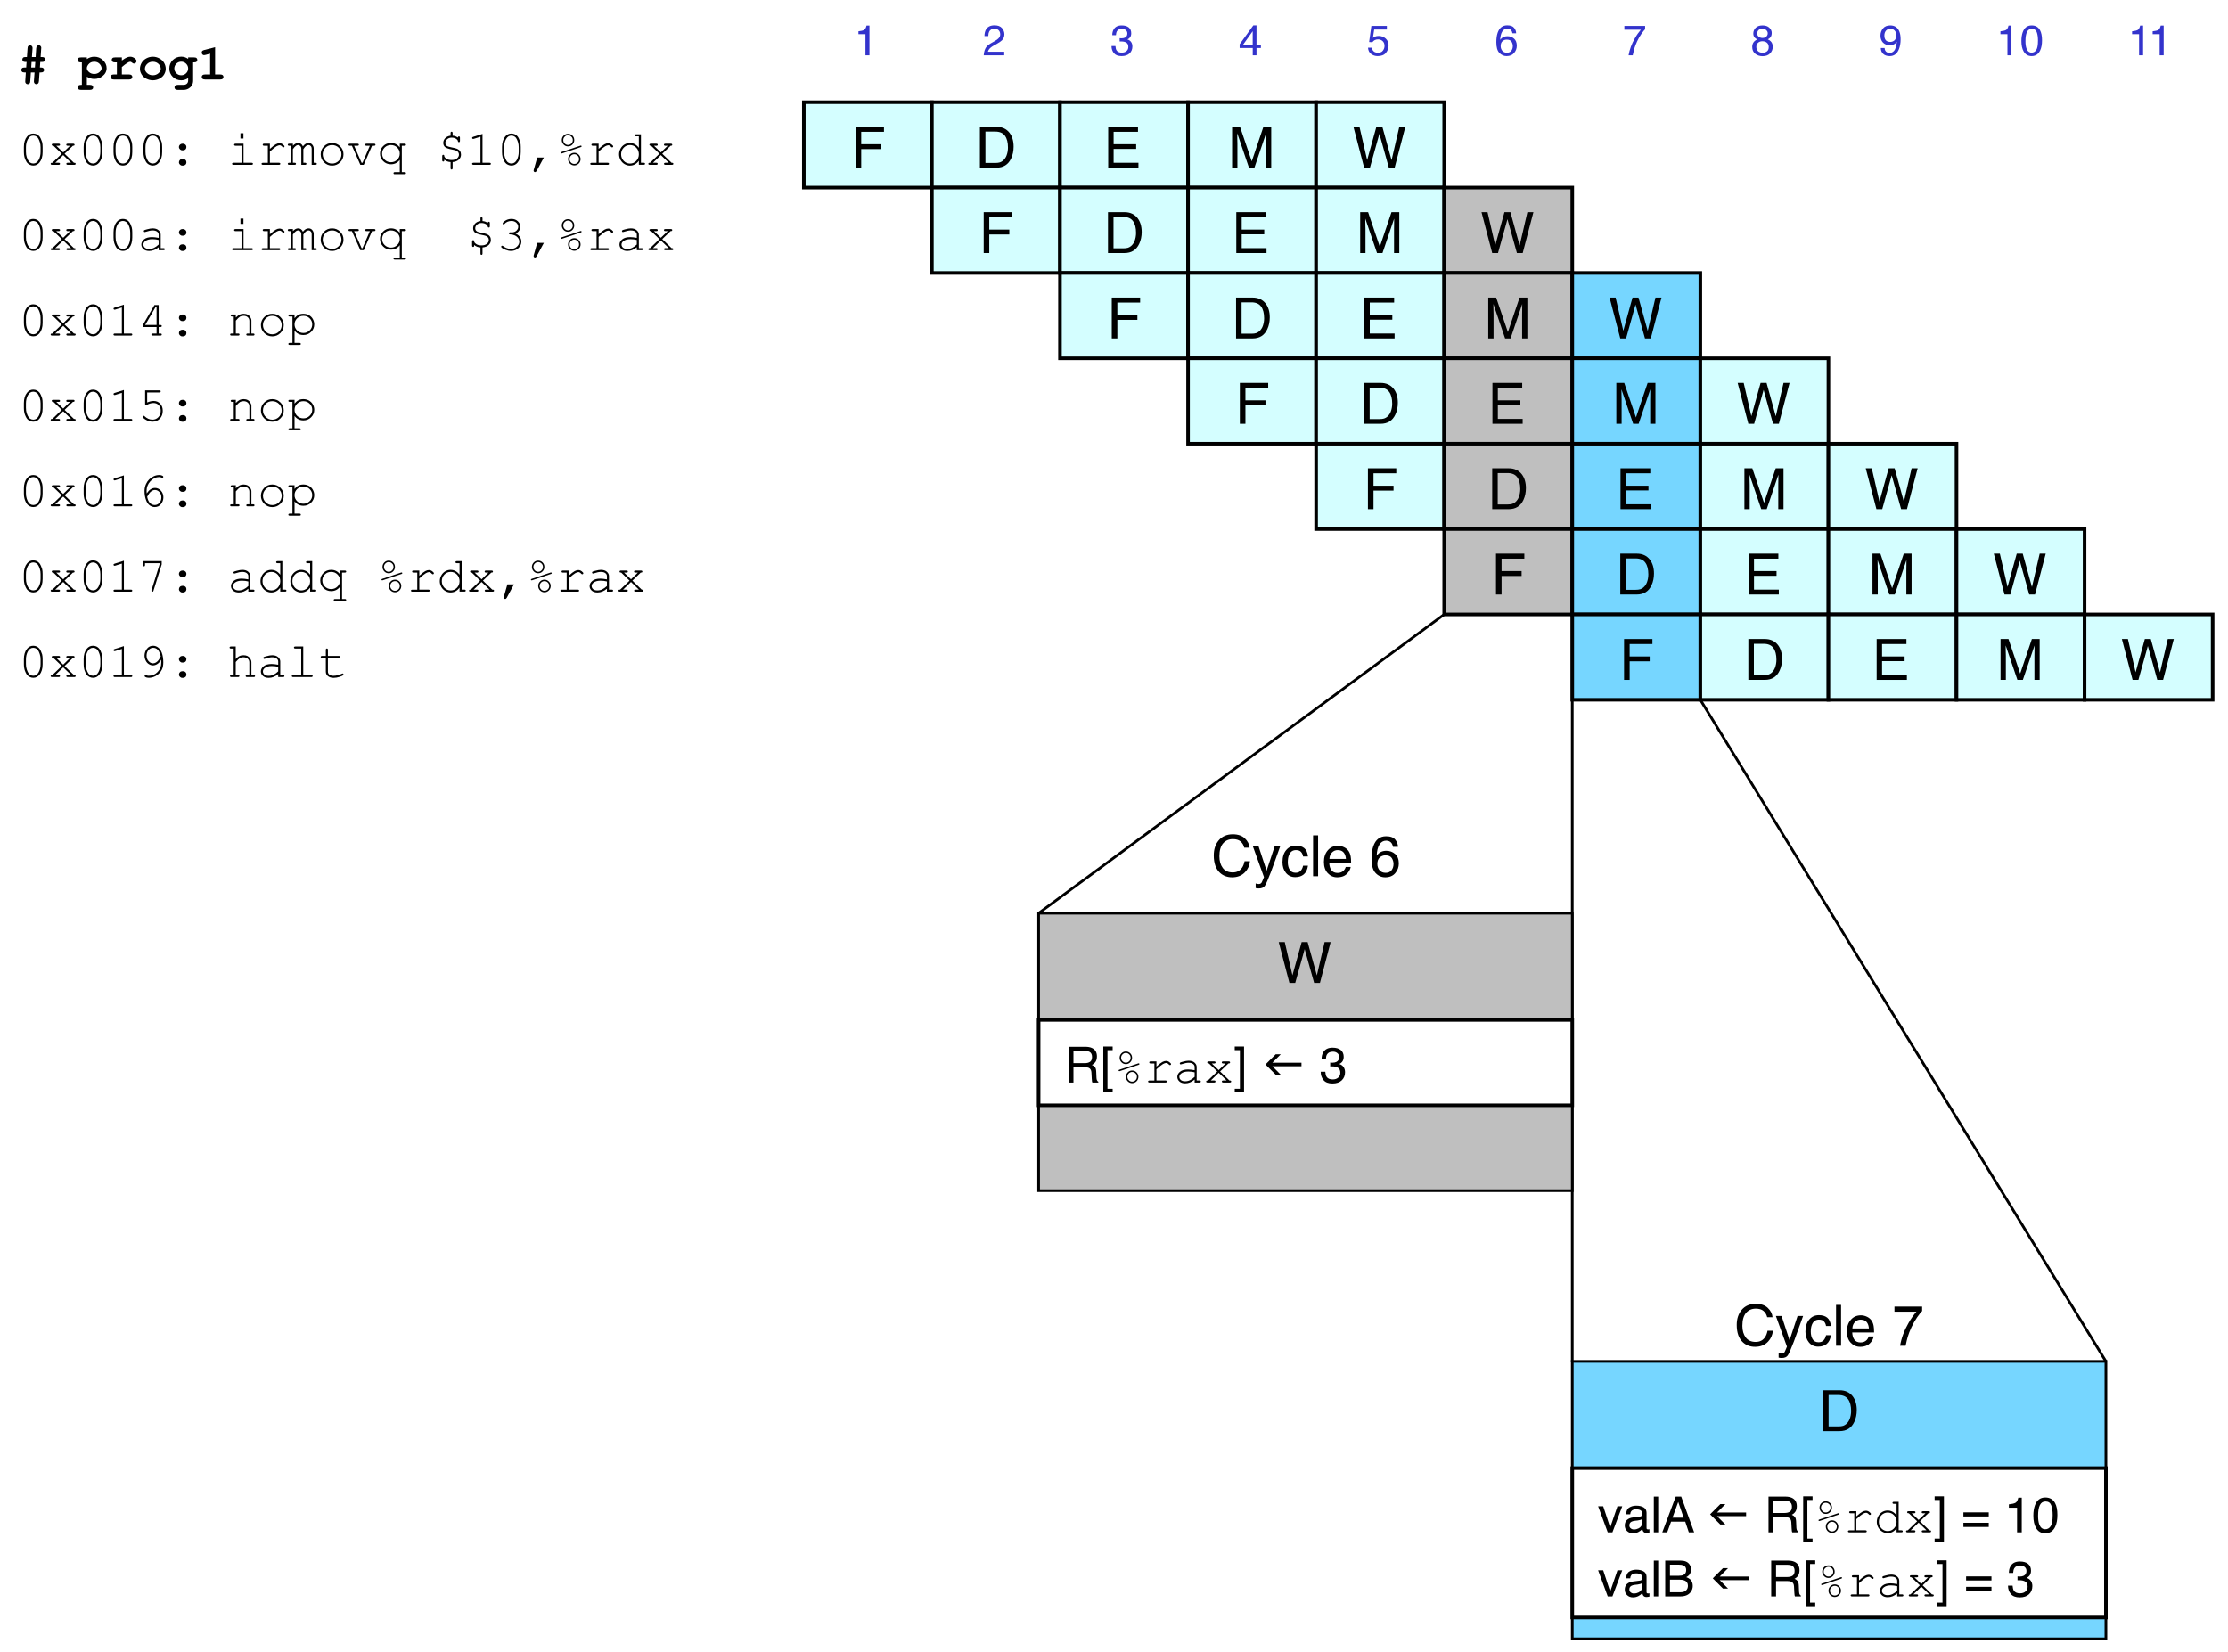 <svg xmlns="http://www.w3.org/2000/svg" xmlns:xlink="http://www.w3.org/1999/xlink" version="1.1" width="626.266pt" height="464.547pt" viewBox="0 0 626.266 464.547">
<rect x="0" y="0" width="626.266" height="464.547" fill="#808080" stroke="none"/>
<defs>
<clipPath id="clip_0">
<path transform="matrix(1,0,0,-1,-38.052,574.741)" d="M38.052 110.194H664.318V574.741H38.052Z" fill-rule="evenodd"/>
</clipPath>
<path id="font_1_5" d="M.488 .357V.256C.488 .167 .467 .097 .425 .046 .392 .006 .351-.015 .301-.015 .277-.015 .254-.01 .233-0 .211 .009 .193 .023 .178 .04 .169 .051 .158 .068 .147 .092 .136 .116 .128 .137 .123 .157 .116 .185 .112 .218 .112 .256V.357C.112 .446 .133 .516 .175 .567 .208 .608 .249 .628 .299 .628 .324 .628 .347 .623 .368 .614 .389 .604 .407 .59 .422 .573 .432 .562 .442 .545 .453 .521 .464 .497 .472 .475 .478 .456 .485 .428 .488 .395 .488 .357M.447 .352C.447 .39 .442 .427 .431 .46 .42 .493 .408 .52 .394 .54 .386 .551 .375 .561 .362 .569 .344 .581 .323 .587 .3 .587 .254 .587 .218 .563 .192 .516 .166 .469 .153 .414 .153 .352V.261C.153 .223 .158 .186 .169 .153 .18 .119 .193 .093 .207 .073 .214 .062 .225 .052 .238 .044 .256 .032 .277 .026 .301 .026 .346 .026 .382 .05 .408 .097 .434 .144 .447 .199 .447 .261V.352Z"/>
<path id="font_1_27" d="M.329 .222 .516 .041C.528 .041 .536 .04 .54 .039 .543 .038 .546 .036 .548 .032 .551 .029 .552 .025 .552 .021 .552 .015 .55 .01 .545 .006 .541 .002 .534 0 .524 0H.392C.382 0 .375 .002 .371 .006 .366 .01 .364 .015 .364 .021 .364 .027 .366 .032 .371 .035 .375 .039 .382 .041 .392 .041H.46L.301 .195 .142 .041H.21C.22 .041 .227 .039 .231 .035 .235 .032 .237 .027 .237 .021 .237 .015 .235 .01 .231 .006 .227 .002 .22 0 .21 0H.077C.067 0 .06 .002 .056 .006 .051 .01 .049 .015 .049 .021 .049 .025 .051 .029 .053 .032 .055 .036 .058 .038 .061 .039 .064 .04 .072 .041 .084 .041L.272 .222 .105 .383C.094 .383 .086 .383 .083 .385 .08 .386 .077 .388 .075 .392 .073 .396 .071 .399 .071 .404 .071 .409 .073 .414 .078 .418 .082 .422 .089 .424 .099 .424H.211C.221 .424 .228 .422 .232 .418 .236 .414 .238 .409 .238 .403 .238 .397 .236 .392 .232 .389 .228 .385 .221 .383 .211 .383H.162L.301 .249 .439 .383H.391C.381 .383 .374 .385 .369 .389 .365 .392 .363 .397 .363 .404 .363 .409 .365 .414 .369 .418 .373 .422 .381 .424 .391 .424H.502C.512 .424 .519 .422 .523 .418 .528 .414 .53 .409 .53 .403 .53 .399 .529 .396 .526 .392 .524 .388 .521 .386 .518 .385 .515 .383 .507 .383 .496 .383L.329 .222Z"/>
<path id="font_1_13" d="M.292 .424H.309C.327 .424 .343 .417 .356 .404 .369 .391 .375 .376 .375 .358 .375 .339 .369 .323 .356 .31 .343 .297 .327 .291 .309 .291H.292C.273 .291 .258 .298 .245 .311 .232 .324 .225 .339 .225 .357 .225 .376 .232 .392 .245 .405 .258 .417 .274 .424 .292 .424M.292 .117H.309C.327 .117 .343 .111 .356 .098 .369 .085 .375 .069 .375 .051 .375 .032 .369 .016 .356 .003 .343-.009 .327-.016 .309-.016H.292C.273-.016 .258-.009 .245 .004 .232 .017 .225 .032 .225 .051 .225 .069 .232 .085 .245 .098 .258 .111 .274 .117 .292 .117Z"/>
<path id="font_1_1" d="M0 0Z"/>
<path id="font_1_17" d="M.32 .634V.528H.26V.634H.32M.322 .424V.041H.483C.493 .041 .5 .039 .504 .035 .509 .032 .511 .027 .511 .021 .511 .015 .509 .01 .504 .006 .5 .002 .493 0 .483 0H.12C.11 0 .103 .002 .099 .006 .094 .01 .092 .015 .092 .021 .092 .027 .094 .032 .099 .035 .103 .039 .11 .041 .12 .041H.281V.383H.161C.151 .383 .144 .385 .14 .389 .135 .392 .133 .397 .133 .403 .133 .409 .135 .414 .14 .418 .144 .422 .151 .424 .161 .424H.322Z"/>
<path id="font_1_24" d="M.251 .424V.32C.304 .368 .344 .399 .371 .413 .397 .427 .422 .434 .444 .434 .469 .434 .491 .425 .512 .409 .533 .392 .544 .38 .544 .371 .544 .365 .542 .36 .538 .356 .534 .352 .529 .35 .522 .35 .519 .35 .516 .35 .514 .351 .512 .352 .508 .356 .501 .362 .49 .374 .48 .382 .472 .386 .463 .39 .455 .393 .447 .393 .429 .393 .407 .385 .382 .371 .357 .357 .313 .322 .251 .266V.041H.433C.443 .041 .45 .039 .454 .035 .458 .032 .46 .027 .46 .021 .46 .015 .458 .01 .454 .006 .45 .002 .443 0 .433 0H.111C.101 0 .094 .002 .09 .006 .086 .01 .083 .015 .083 .021 .083 .026 .086 .031 .09 .034 .094 .038 .101 .04 .111 .04H.21V.383H.134C.125 .383 .118 .385 .113 .389 .109 .393 .107 .398 .107 .404 .107 .41 .109 .414 .113 .418 .117 .422 .124 .424 .134 .424H.251Z"/>
<path id="font_1_19" d="M.113 .424V.383C.148 .42 .183 .438 .218 .438 .239 .438 .258 .433 .274 .422 .29 .411 .303 .394 .314 .371 .332 .394 .351 .411 .369 .422 .388 .433 .407 .438 .426 .438 .455 .438 .479 .429 .497 .41 .52 .385 .531 .358 .531 .328V.041H.566C.576 .041 .583 .039 .587 .035 .591 .032 .593 .027 .593 .021 .593 .015 .591 .01 .587 .006 .583 .002 .576 0 .566 0H.49V.325C.49 .346 .484 .363 .471 .377 .458 .391 .444 .397 .427 .397 .412 .397 .396 .392 .38 .381 .363 .369 .344 .347 .323 .314V.041H.357C.367 .041 .374 .039 .378 .035 .383 .032 .385 .027 .385 .021 .385 .015 .383 .01 .378 .006 .374 .002 .367 0 .357 0H.282V.322C.282 .344 .275 .362 .262 .376 .25 .39 .235 .397 .219 .397 .205 .397 .19 .393 .176 .383 .156 .37 .135 .347 .113 .314V.041H.148C.158 .041 .165 .039 .169 .035 .173 .032 .175 .027 .175 .021 .175 .015 .173 .01 .169 .006 .165 .002 .158 0 .148 0H.038C.028 0 .021 .002 .017 .006 .012 .01 .01 .015 .01 .021 .01 .027 .012 .032 .017 .035 .021 .039 .028 .041 .038 .041H.072V.383H.038C.028 .383 .021 .385 .017 .389 .012 .393 .01 .398 .01 .404 .01 .41 .012 .414 .017 .418 .021 .422 .028 .424 .038 .424H.113Z"/>
<path id="font_1_21" d="M.529 .211C.529 .149 .507 .095 .462 .051 .417 .007 .363-.016 .3-.016 .236-.016 .182 .007 .138 .051 .093 .096 .071 .149 .071 .211 .071 .274 .093 .327 .138 .372 .182 .416 .236 .438 .3 .438 .363 .438 .417 .416 .462 .372 .507 .328 .529 .274 .529 .211M.488 .211C.488 .263 .469 .307 .433 .343 .396 .379 .352 .397 .3 .397 .248 .397 .203 .379 .167 .343 .13 .306 .112 .263 .112 .211 .112 .161 .13 .117 .167 .08 .203 .044 .248 .025 .3 .025 .352 .025 .396 .044 .433 .08 .469 .116 .488 .16 .488 .211Z"/>
<path id="font_1_26" d="M.336 0H.267L.098 .383H.056C.046 .383 .039 .385 .035 .389 .031 .393 .029 .398 .029 .404 .029 .41 .031 .414 .035 .418 .039 .422 .046 .424 .056 .424H.21C.22 .424 .227 .422 .231 .418 .235 .414 .237 .409 .237 .403 .237 .397 .235 .393 .231 .389 .227 .385 .22 .383 .21 .383H.142L.292 .041H.311L.458 .383H.39C.38 .383 .373 .385 .369 .389 .364 .393 .362 .398 .362 .404 .362 .41 .364 .414 .369 .418 .373 .422 .38 .424 .39 .424H.544C.554 .424 .561 .422 .565 .418 .569 .414 .571 .409 .571 .403 .571 .397 .569 .393 .565 .389 .561 .385 .554 .383 .544 .383H.502L.336 0Z"/>
<path id="font_1_23" d="M.459 .349V.424H.555C.565 .424 .572 .422 .577 .418 .581 .414 .583 .409 .583 .403 .583 .397 .581 .393 .577 .389 .572 .385 .565 .383 .555 .383H.5V-.147H.555C.565-.147 .572-.149 .577-.153 .581-.157 .583-.162 .583-.168 .583-.174 .581-.179 .577-.183 .572-.187 .565-.188 .555-.188H.36C.35-.188 .343-.187 .339-.183 .335-.179 .333-.174 .333-.168 .333-.162 .335-.157 .339-.153 .343-.149 .35-.147 .36-.147H.459V.1C.414 .04 .354 .011 .281 .011 .22 .011 .168 .032 .126 .074 .084 .115 .062 .166 .062 .225 .062 .284 .084 .335 .126 .376 .168 .418 .22 .438 .282 .438 .355 .438 .414 .409 .459 .349M.459 .225C.459 .272 .442 .313 .407 .347 .373 .381 .331 .397 .281 .397 .232 .397 .19 .381 .155 .347 .121 .313 .104 .272 .104 .225 .104 .177 .121 .137 .155 .103 .19 .069 .232 .052 .281 .052 .331 .052 .373 .069 .407 .103 .442 .137 .459 .177 .459 .225Z"/>
<path id="font_1_2" d="M.279 .585V.637C.279 .647 .281 .654 .284 .659 .288 .663 .293 .665 .299 .665 .306 .665 .31 .663 .314 .659 .318 .654 .32 .647 .32 .637V.585C.342 .583 .36 .58 .375 .574 .389 .569 .406 .56 .425 .547 .426 .556 .428 .562 .432 .565 .436 .569 .44 .571 .446 .571 .452 .571 .457 .569 .461 .565 .465 .561 .467 .554 .467 .544V.483C.467 .473 .465 .466 .461 .461 .457 .457 .452 .455 .446 .455 .441 .455 .436 .457 .433 .46 .429 .464 .427 .469 .425 .478 .423 .493 .413 .507 .395 .519 .368 .537 .337 .546 .301 .546 .264 .546 .234 .535 .21 .514 .186 .492 .174 .468 .174 .441 .174 .414 .184 .393 .206 .379 .222 .368 .255 .358 .306 .348 .358 .338 .392 .329 .411 .321 .437 .309 .456 .294 .469 .274 .482 .255 .488 .231 .488 .204 .488 .166 .474 .134 .445 .105 .416 .077 .374 .06 .32 .055V-.066C.32-.076 .318-.083 .314-.087 .31-.092 .306-.094 .299-.094 .293-.094 .288-.092 .284-.087 .281-.083 .279-.076 .279-.066V.055C.229 .058 .187 .074 .152 .104 .152 .089 .152 .08 .151 .077 .149 .074 .147 .072 .144 .069 .14 .067 .136 .065 .132 .065 .126 .065 .121 .068 .117 .072 .113 .076 .111 .083 .111 .093V.173C.111 .183 .113 .19 .117 .195 .121 .199 .126 .201 .132 .201 .138 .201 .143 .199 .147 .195 .15 .192 .152 .185 .152 .175 .154 .158 .168 .141 .194 .123 .22 .105 .255 .096 .299 .096 .345 .096 .381 .107 .408 .128 .434 .15 .447 .175 .447 .204 .447 .223 .442 .24 .433 .253 .423 .267 .408 .278 .387 .287 .373 .293 .344 .299 .301 .308 .238 .32 .194 .336 .169 .355 .145 .375 .132 .404 .132 .441 .132 .477 .146 .508 .172 .536 .199 .563 .235 .58 .279 .585Z"/>
<path id="font_1_6" d="M.32 .621V.041H.461C.471 .041 .478 .039 .482 .035 .486 .032 .488 .027 .488 .021 .488 .015 .486 .01 .482 .006 .478 .002 .471 0 .461 0H.139C.129 0 .122 .002 .118 .006 .113 .01 .111 .015 .111 .021 .111 .027 .113 .032 .118 .035 .122 .039 .129 .041 .139 .041H.279V.564L.146 .522C.139 .521 .134 .52 .131 .52 .126 .52 .122 .522 .118 .526 .114 .53 .112 .535 .112 .54 .112 .545 .113 .549 .117 .554 .119 .556 .125 .559 .133 .562L.32 .621Z"/>
<path id="font_1_4" d="M.219 .147H.352L.207-.122C.198-.138 .188-.146 .175-.146 .167-.146 .16-.144 .155-.138 .149-.132 .146-.125 .146-.117 .146-.114 .146-.11 .147-.106L.219 .147Z"/>
<path id="font_1_3" d="M.362 .497C.362 .462 .35 .432 .325 .407 .301 .382 .271 .37 .237 .37 .203 .37 .173 .382 .149 .407 .125 .432 .112 .462 .112 .497 .112 .532 .125 .562 .149 .586 .173 .611 .203 .623 .237 .623 .272 .623 .301 .611 .326 .586 .35 .562 .362 .532 .362 .497M.333 .497C.333 .524 .324 .547 .305 .565 .286 .584 .264 .594 .237 .594 .211 .594 .188 .584 .17 .565 .151 .547 .142 .524 .142 .497 .142 .47 .151 .447 .17 .428 .188 .409 .211 .399 .237 .399 .264 .399 .286 .409 .305 .428 .324 .447 .333 .47 .333 .497M.495 .356 .115 .229C.111 .228 .107 .228 .105 .228 .101 .228 .098 .229 .095 .232 .093 .235 .091 .238 .091 .242 .091 .245 .092 .248 .095 .251 .096 .253 .1 .255 .106 .257L.486 .384C.49 .385 .494 .386 .497 .386 .5 .386 .503 .384 .506 .381 .508 .379 .51 .375 .51 .372 .51 .368 .509 .365 .506 .362 .505 .36 .501 .358 .495 .356M.489 .115C.489 .079 .476 .05 .452 .025 .427 .001 .398-.012 .363-.012 .329-.012 .3 .001 .275 .025 .251 .05 .238 .08 .238 .115 .238 .15 .25 .179 .275 .204 .299 .229 .329 .241 .363 .241 .398 .241 .427 .229 .452 .204 .476 .179 .489 .15 .489 .115M.459 .115C.459 .142 .45 .165 .431 .184 .412 .203 .39 .212 .363 .212 .337 .212 .314 .202 .296 .184 .277 .165 .268 .142 .268 .115 .268 .088 .277 .065 .296 .046 .314 .027 .337 .018 .363 .018 .39 .018 .412 .027 .431 .046 .45 .065 .459 .088 .459 .115Z"/>
<path id="font_1_15" d="M.501 .613V.041H.556C.566 .041 .573 .039 .577 .035 .581 .032 .583 .027 .583 .021 .583 .015 .581 .01 .577 .007 .573 .003 .566 .001 .556 .001H.459V.082C.412 .017 .352-.016 .278-.016 .241-.016 .206-.006 .172 .014 .138 .034 .111 .062 .091 .098 .071 .135 .062 .172 .062 .211 .062 .25 .071 .288 .091 .324 .111 .361 .138 .389 .172 .409 .206 .429 .241 .438 .279 .438 .35 .438 .411 .406 .459 .341V.572H.405C.395 .572 .388 .574 .383 .578 .379 .582 .377 .587 .377 .593 .377 .599 .379 .604 .383 .607 .388 .611 .395 .613 .405 .613H.501M.459 .211C.459 .264 .442 .308 .407 .344 .372 .38 .33 .397 .281 .397 .232 .397 .19 .38 .155 .344 .12 .308 .103 .264 .103 .211 .103 .16 .12 .116 .155 .079 .19 .043 .232 .025 .281 .025 .33 .025 .372 .043 .407 .079 .442 .116 .459 .16 .459 .211Z"/>
<path id="font_2_3" d="M.096 .495V.562C.159 .569 .203 .579 .229 .594 .254 .608 .272 .642 .285 .696H.354V0H.26V.495H.096Z"/>
<path id="font_3_1" d="M0 0Z"/>
<path id="font_2_4" d="M.031 0C.035 .06 .047 .113 .069 .157 .09 .202 .132 .242 .195 .279L.289 .333C.331 .357 .361 .378 .377 .396 .404 .423 .417 .454 .417 .489 .417 .53 .405 .562 .381 .586 .356 .61 .324 .622 .283 .622 .223 .622 .181 .599 .158 .553 .146 .529 .139 .495 .138 .451H.048C.049 .512 .061 .562 .082 .6 .12 .668 .187 .702 .284 .702 .364 .702 .422 .68 .459 .637 .496 .594 .515 .546 .515 .492 .515 .436 .495 .388 .456 .349 .433 .326 .392 .298 .333 .265L.266 .228C.234 .21 .209 .193 .191 .177 .158 .149 .138 .118 .129 .083H.511V0H.031Z"/>
<path id="font_2_5" d="M.26-.019C.177-.019 .117 .004 .08 .05 .043 .095 .024 .151 .024 .216H.116C.12 .17 .128 .137 .141 .117 .164 .08 .205 .062 .265 .062 .311 .062 .348 .074 .376 .099 .404 .123 .418 .155 .418 .194 .418 .243 .403 .276 .374 .295 .344 .315 .303 .324 .251 .324 .245 .324 .239 .324 .233 .324 .227 .324 .221 .324 .215 .323V.401C.224 .4 .232 .399 .238 .399 .244 .399 .251 .398 .258 .398 .291 .398 .318 .404 .339 .414 .376 .432 .395 .465 .395 .511 .395 .546 .382 .573 .357 .592 .333 .611 .304 .62 .271 .62 .212 .62 .172 .601 .149 .562 .137 .541 .13 .51 .128 .471H.042C.042 .523 .052 .567 .073 .603 .109 .668 .172 .7 .262 .7 .333 .7 .388 .684 .427 .653 .466 .621 .486 .575 .486 .515 .486 .472 .474 .437 .451 .411 .437 .394 .418 .381 .396 .372 .432 .361 .461 .342 .482 .313 .502 .284 .513 .249 .513 .208 .513 .141 .491 .086 .447 .044 .403 .002 .34-.019 .26-.019Z"/>
<path id="font_2_6" d="M.331 .249V.564L.106 .249H.331M.332 0V.171H.025V.258L.346 .701H.42V.249H.523V.171H.42V0H.332Z"/>
<path id="font_2_7" d="M.124 .178C.129 .127 .153 .093 .193 .073 .214 .063 .238 .059 .266 .059 .318 .059 .356 .075 .381 .109 .406 .142 .419 .179 .419 .219 .419 .268 .404 .306 .374 .333 .344 .36 .309 .373 .267 .373 .237 .373 .211 .367 .189 .355 .168 .344 .149 .327 .134 .306L.058 .311 .111 .688H.474V.603H.177L.147 .409C.163 .421 .179 .431 .193 .437 .219 .448 .25 .453 .284 .453 .348 .453 .402 .432 .447 .391 .491 .349 .514 .297 .514 .233 .514 .167 .493 .108 .452 .057 .412 .007 .346-.019 .257-.019 .2-.019 .149-.002 .106 .03 .062 .062 .037 .111 .032 .178H.124Z"/>
<path id="font_2_8" d="M.292 .702C.371 .702 .425 .682 .456 .641 .487 .601 .502 .559 .502 .516H.415C.41 .543 .402 .565 .39 .581 .369 .61 .337 .625 .294 .625 .245 .625 .206 .602 .177 .557 .148 .511 .132 .446 .128 .361 .149 .391 .174 .413 .205 .428 .233 .441 .264 .447 .298 .447 .357 .447 .408 .429 .452 .391 .495 .354 .517 .298 .517 .224 .517 .16 .496 .104 .455 .055 .414 .006 .355-.019 .278-.019 .213-.019 .156 .006 .109 .056 .061 .106 .038 .189 .038 .307 .038 .394 .048 .468 .069 .528 .11 .644 .184 .702 .292 .702M.286 .06C.332 .06 .367 .075 .39 .106 .413 .137 .424 .174 .424 .216 .424 .252 .414 .286 .394 .319 .373 .351 .336 .367 .282 .367 .244 .367 .211 .355 .182 .33 .154 .305 .14 .267 .14 .216 .14 .172 .153 .135 .178 .105 .204 .075 .24 .06 .286 .06Z"/>
<path id="font_2_9" d="M.523 .688V.61C.5 .589 .471 .551 .433 .497 .396 .443 .363 .385 .334 .322 .306 .261 .285 .206 .27 .156 .261 .124 .248 .072 .233 0H.136C.158 .133 .207 .266 .283 .398 .327 .476 .374 .542 .423 .599H.037V.688H.523Z"/>
<path id="font_2_10" d="M.272 .406C.311 .406 .341 .417 .363 .439 .385 .46 .396 .486 .396 .516 .396 .542 .385 .566 .364 .587 .343 .609 .312 .62 .269 .62 .227 .62 .196 .609 .177 .587 .158 .566 .149 .54 .149 .511 .149 .478 .161 .453 .186 .434 .21 .416 .239 .406 .272 .406M.277 .06C.318 .06 .352 .071 .379 .093 .406 .115 .419 .147 .419 .191 .419 .236 .405 .271 .377 .294 .35 .317 .314 .329 .271 .329 .229 .329 .195 .317 .168 .293 .142 .269 .128 .236 .128 .194 .128 .157 .141 .126 .165 .099 .189 .073 .227 .06 .277 .06M.152 .372C.128 .383 .109 .395 .095 .409 .069 .435 .057 .469 .057 .51 .057 .562 .076 .607 .113 .644 .151 .682 .205 .7 .274 .7 .341 .7 .394 .683 .432 .647 .47 .612 .489 .571 .489 .524 .489 .48 .478 .445 .456 .418 .443 .403 .424 .388 .398 .373 .427 .36 .45 .345 .466 .327 .497 .295 .513 .252 .513 .2 .513 .139 .492 .087 .451 .044 .409 .001 .351-.021 .275-.021 .207-.021 .15-.002 .103 .035 .056 .072 .032 .126 .032 .196 .032 .237 .042 .273 .062 .303 .083 .333 .113 .356 .152 .372Z"/>
<path id="font_2_11" d="M.133 .17C.135 .121 .154 .088 .189 .069 .207 .06 .227 .055 .25 .055 .292 .055 .327 .072 .357 .107 .387 .142 .408 .213 .42 .32 .4 .289 .376 .268 .347 .255 .319 .243 .288 .236 .254 .236 .187 .236 .134 .257 .094 .299 .055 .341 .036 .395 .036 .461 .036 .524 .055 .58 .094 .628 .132 .676 .19 .7 .265 .7 .367 .7 .437 .654 .476 .563 .498 .512 .508 .449 .508 .373 .508 .288 .495 .212 .47 .146 .427 .036 .355-.019 .253-.019 .185-.019 .133-.001 .097 .035 .062 .071 .044 .116 .044 .17H.133M.266 .313C.301 .313 .333 .325 .362 .348 .39 .371 .405 .411 .405 .468 .405 .519 .392 .557 .366 .582 .34 .608 .307 .62 .267 .62 .224 .62 .19 .606 .165 .577 .14 .548 .127 .51 .127 .462 .127 .416 .138 .38 .16 .354 .182 .327 .218 .313 .266 .313Z"/>
<path id="font_2_18" d="M.085 .718H.583V.63H.183V.412H.535V.326H.183V0H.085V.718Z"/>
<path id="font_2_16" d="M.352 .083C.384 .083 .411 .086 .433 .093 .47 .106 .501 .13 .525 .167 .545 .195 .558 .233 .567 .278 .572 .305 .574 .33 .574 .353 .574 .442 .557 .511 .521 .56 .486 .609 .429 .634 .351 .634H.178V.083H.352M.081 .718H.371C.47 .718 .546 .683 .601 .613 .649 .55 .673 .469 .673 .37 .673 .294 .659 .225 .63 .163 .58 .054 .493 0 .37 0H.081V.718Z"/>
<path id="font_2_17" d="M.085 .718H.608V.63H.18V.412H.576V.329H.18V.086H.616V0H.085V.718M.351 .718V.718Z"/>
<path id="font_2_19" d="M.074 .718H.213L.419 .111 .624 .718H.761V0H.669V.424C.669 .438 .669 .463 .67 .496 .671 .53 .671 .567 .671 .605L.466 0H.37L.164 .605V.583C.164 .566 .164 .539 .165 .503 .166 .467 .167 .441 .167 .424V0H.074V.718Z"/>
<path id="font_2_21" d="M.124 .718 .259 .134 .421 .718H.526L.688 .132 .824 .718H.93L.742 0H.64L.474 .595 .308 0H.206L.018 .718H.124Z"/>
<path id="font_1_14" d="M.418 0V.06C.358 .009 .295-.016 .227-.016 .178-.016 .139-.003 .112 .022 .084 .047 .07 .077 .07 .113 .07 .153 .089 .188 .125 .217 .161 .247 .215 .262 .285 .262 .304 .262 .324 .26 .346 .258 .368 .256 .392 .252 .418 .247V.313C.418 .336 .408 .356 .387 .372 .366 .389 .335 .397 .293 .397 .261 .397 .216 .388 .159 .369 .148 .366 .142 .364 .139 .364 .133 .364 .129 .366 .125 .37 .122 .374 .12 .379 .12 .385 .12 .39 .121 .395 .125 .398 .129 .403 .147 .41 .18 .418 .23 .432 .269 .438 .295 .438 .347 .438 .387 .426 .416 .4 .445 .374 .459 .345 .459 .313V.041H.514C.524 .041 .531 .039 .536 .035 .54 .032 .542 .027 .542 .021 .542 .015 .54 .01 .536 .006 .531 .002 .524 0 .514 0H.418M.418 .205C.399 .21 .378 .214 .357 .217 .335 .219 .313 .221 .289 .221 .229 .221 .183 .208 .149 .182 .124 .163 .111 .14 .111 .113 .111 .089 .121 .068 .14 .051 .16 .034 .188 .025 .225 .025 .261 .025 .294 .032 .324 .047 .354 .061 .386 .083 .418 .114V.205Z"/>
<path id="font_1_7" d="M.384 .333C.422 .316 .451 .293 .471 .264 .491 .234 .5 .204 .5 .172 .5 .123 .481 .079 .441 .042 .401 .004 .351-.015 .291-.015 .256-.015 .219-.007 .182 .008 .144 .023 .118 .038 .103 .054 .098 .059 .095 .064 .095 .07 .095 .076 .097 .08 .101 .084 .105 .088 .109 .09 .114 .09 .119 .09 .125 .087 .132 .083 .182 .045 .236 .026 .292 .026 .34 .026 .379 .041 .411 .071 .443 .101 .459 .134 .459 .17 .459 .195 .452 .218 .436 .242 .42 .265 .397 .284 .368 .297 .338 .311 .308 .317 .278 .317 .268 .317 .261 .319 .257 .323 .253 .327 .25 .332 .25 .338 .25 .344 .253 .349 .257 .353 .261 .357 .267 .359 .275 .359L.31 .358C.347 .358 .377 .37 .401 .392 .425 .415 .437 .441 .437 .47 .437 .501 .424 .528 .399 .552 .374 .575 .342 .587 .301 .587 .273 .587 .247 .582 .223 .572 .199 .562 .18 .549 .166 .532 .161 .525 .157 .521 .154 .52 .151 .518 .148 .518 .145 .518 .139 .518 .134 .519 .13 .523 .126 .527 .125 .531 .125 .537 .125 .55 .139 .566 .167 .586 .206 .614 .251 .628 .301 .628 .353 .628 .396 .612 .429 .581 .462 .55 .479 .513 .479 .47 .479 .442 .471 .416 .455 .392 .439 .367 .415 .348 .384 .333Z"/>
<path id="font_1_8" d="M.376 .172H.104V.219L.333 .613H.418V.213H.452C.462 .213 .469 .211 .474 .207 .478 .204 .48 .199 .48 .192 .48 .187 .478 .182 .474 .178 .469 .174 .462 .172 .452 .172H.418V.041H.452C.462 .041 .469 .039 .474 .035 .478 .032 .48 .027 .48 .021 .48 .015 .478 .01 .474 .006 .469 .002 .462 0 .452 0H.3C.29 0 .283 .002 .278 .006 .274 .01 .272 .015 .272 .021 .272 .027 .274 .032 .278 .035 .283 .039 .29 .041 .3 .041H.376V.172M.376 .213V.572H.355L.147 .213H.376Z"/>
<path id="font_1_20" d="M.167 .424V.362C.196 .391 .222 .411 .245 .422 .268 .433 .294 .438 .323 .438 .354 .438 .383 .432 .409 .418 .427 .409 .443 .392 .458 .37 .473 .347 .48 .324 .48 .3V.041H.515C.525 .041 .532 .039 .536 .035 .54 .032 .542 .027 .542 .021 .542 .015 .54 .01 .536 .006 .532 .002 .525 0 .515 0H.405C.395 0 .388 .002 .384 .006 .38 .01 .377 .015 .377 .021 .377 .027 .38 .032 .384 .035 .388 .039 .395 .041 .405 .041H.439V.294C.439 .323 .429 .347 .408 .367 .387 .387 .358 .397 .323 .397 .296 .397 .272 .392 .252 .381 .233 .37 .204 .343 .167 .3V.041H.214C.224 .041 .231 .039 .235 .035 .239 .032 .241 .027 .241 .021 .241 .015 .239 .01 .235 .006 .231 .002 .224 0 .214 0H.08C.07 0 .063 .002 .059 .006 .055 .01 .053 .015 .053 .021 .053 .027 .055 .032 .059 .035 .063 .039 .07 .041 .08 .041H.126V.383H.092C.082 .383 .075 .385 .071 .389 .067 .393 .064 .398 .064 .404 .064 .41 .067 .414 .071 .418 .075 .422 .082 .424 .092 .424H.167Z"/>
<path id="font_1_22" d="M.146 .424V.349C.17 .379 .196 .401 .224 .416 .252 .431 .285 .438 .323 .438 .364 .438 .401 .429 .435 .41 .469 .391 .496 .365 .514 .331 .533 .297 .542 .262 .542 .225 .542 .166 .521 .115 .479 .074 .437 .032 .385 .011 .324 .011 .25 .011 .191 .04 .146 .1V-.147H.245C.255-.147 .262-.149 .266-.153 .27-.157 .272-.162 .272-.168 .272-.174 .27-.179 .266-.183 .262-.187 .255-.188 .245-.188H.049C.04-.188 .033-.187 .028-.183 .024-.179 .022-.174 .022-.168 .022-.162 .024-.157 .028-.153 .033-.149 .04-.147 .049-.147H.104V.383H.049C.04 .383 .033 .385 .028 .389 .024 .393 .022 .398 .022 .404 .022 .41 .024 .414 .028 .418 .033 .422 .04 .424 .049 .424H.146M.501 .225C.501 .272 .484 .313 .449 .347 .415 .381 .373 .397 .324 .397 .274 .397 .232 .38 .197 .346 .163 .312 .146 .272 .146 .225 .146 .177 .163 .137 .197 .103 .232 .069 .274 .052 .324 .052 .373 .052 .415 .069 .449 .103 .484 .136 .501 .177 .501 .225Z"/>
<path id="font_1_9" d="M.187 .572V.371C.211 .381 .234 .389 .256 .394 .278 .399 .299 .401 .319 .401 .371 .401 .414 .383 .448 .347 .483 .311 .5 .263 .5 .204 .5 .139 .481 .086 .442 .046 .403 .006 .354-.015 .295-.015 .257-.015 .219-.006 .184 .011 .158 .023 .135 .038 .114 .056 .102 .067 .096 .076 .096 .083 .096 .089 .098 .094 .102 .098 .105 .102 .11 .104 .115 .104 .121 .104 .127 .102 .133 .096 .182 .049 .236 .026 .293 .026 .341 .026 .381 .043 .412 .076 .443 .108 .459 .152 .459 .206 .459 .253 .445 .29 .418 .318 .391 .346 .357 .36 .315 .36 .273 .36 .23 .349 .188 .326 .177 .321 .17 .318 .166 .318 .16 .318 .155 .32 .151 .324 .148 .328 .146 .334 .146 .341V.613H.432C.442 .613 .449 .611 .453 .607 .457 .604 .459 .599 .459 .593 .459 .587 .457 .582 .453 .578 .449 .574 .442 .572 .432 .572H.187Z"/>
<path id="font_1_10" d="M.178 .259C.203 .296 .229 .324 .256 .342 .283 .36 .313 .369 .346 .369 .389 .369 .428 .351 .462 .315 .496 .278 .513 .234 .513 .18 .513 .131 .497 .087 .466 .046 .435 .006 .393-.015 .338-.015 .303-.015 .27-.004 .239 .018 .208 .04 .184 .073 .167 .119 .145 .175 .134 .237 .134 .306 .134 .357 .144 .405 .165 .45 .18 .484 .201 .514 .227 .54 .253 .566 .283 .587 .318 .603 .353 .62 .39 .628 .431 .628 .458 .628 .481 .622 .499 .611 .507 .606 .511 .6 .511 .591 .511 .586 .509 .581 .505 .577 .502 .573 .497 .571 .492 .571 .487 .571 .482 .573 .477 .576 .463 .583 .447 .587 .427 .587 .363 .587 .305 .56 .253 .505 .201 .45 .175 .385 .175 .309 .175 .299 .176 .282 .178 .259M.187 .191C.199 .132 .219 .09 .245 .064 .272 .039 .303 .026 .339 .026 .376 .026 .407 .041 .433 .069 .459 .098 .472 .135 .472 .18 .472 .223 .459 .258 .433 .286 .407 .314 .377 .328 .344 .328 .313 .328 .282 .315 .253 .288 .233 .27 .211 .238 .187 .191Z"/>
<path id="font_1_11" d="M.438 .554V.572H.144V.536C.144 .526 .142 .519 .138 .515 .135 .511 .13 .509 .124 .509 .118 .509 .113 .511 .109 .515 .105 .519 .103 .526 .103 .536V.613H.479V.548L.314 .02C.312 .012 .309 .007 .305 .004 .302 .001 .298 0 .293 0 .287 0 .282 .002 .278 .006 .274 .01 .272 .014 .272 .02 .272 .023 .273 .027 .275 .033L.438 .554Z"/>
<path id="font_2_2" d="M.271 .7C.361 .7 .426 .663 .467 .588 .498 .531 .514 .452 .514 .351 .514 .256 .5 .178 .471 .115 .43 .026 .363-.019 .27-.019 .186-.019 .124 .018 .083 .091 .048 .152 .031 .234 .031 .336 .031 .416 .042 .484 .062 .541 .1 .647 .17 .7 .271 .7M.27 .062C.315 .062 .351 .082 .378 .122 .405 .162 .419 .237 .419 .347 .419 .427 .409 .492 .39 .543 .37 .595 .332 .62 .276 .62 .224 .62 .186 .596 .162 .547 .138 .499 .126 .427 .126 .332 .126 .261 .134 .204 .149 .161 .173 .095 .213 .062 .27 .062Z"/>
<path id="font_2_20" d="M.41 .389C.455 .389 .491 .398 .518 .416 .544 .434 .558 .467 .558 .515 .558 .566 .539 .601 .502 .619 .482 .629 .456 .634 .422 .634H.185V.389H.41M.088 .718H.42C.475 .718 .52 .71 .555 .694 .623 .663 .656 .607 .656 .524 .656 .481 .647 .446 .63 .419 .612 .391 .587 .369 .555 .353 .583 .341 .604 .326 .618 .308 .633 .289 .64 .259 .642 .217L.646 .121C.646 .094 .649 .074 .652 .06 .658 .038 .669 .023 .684 .017V0H.564C.561 .006 .559 .014 .557 .024 .555 .034 .553 .053 .552 .081L.546 .2C.544 .247 .526 .278 .494 .294 .475 .303 .446 .308 .406 .308H.185V0H.088V.718Z"/>
<path id="font_2_22" d="M.062 .723H.25V.65H.146V-.125H.25V-.197H.062V.723Z"/>
<path id="font_2_23" d="M.023-.125H.127V.65H.023V.723H.21V-.197H.023V-.125Z"/>
<path id="font_2_1" d="M0 0Z"/>
<path id="font_4_1" d="M.084 .362 .289 .567H.391L.223 .398H.807V.326H.223L.391 .157H.289L.084 .362Z"/>
<path id="font_2_28" d="M.107 .523 .247 .097 .393 .523H.489L.292 0H.198L.005 .523H.107Z"/>
<path id="font_2_24" d="M.132 .139C.132 .114 .141 .094 .16 .08 .178 .065 .2 .058 .226 .058 .257 .058 .286 .065 .315 .079 .364 .102 .389 .141 .389 .195V.266C.378 .259 .364 .253 .347 .248 .33 .243 .314 .24 .297 .238L.244 .232C.212 .228 .188 .222 .172 .212 .145 .197 .132 .173 .132 .139M.345 .317C.365 .319 .378 .328 .385 .342 .389 .35 .391 .361 .391 .376 .391 .406 .38 .428 .359 .442 .338 .455 .307 .462 .268 .462 .222 .462 .189 .449 .17 .425 .159 .411 .152 .39 .149 .363H.067C.069 .428 .089 .473 .13 .498 .17 .523 .216 .536 .27 .536 .331 .536 .381 .524 .419 .501 .458 .478 .477 .441 .477 .392V.09C.477 .081 .478 .073 .482 .068 .486 .062 .494 .06 .506 .06 .51 .06 .514 .06 .519 .06 .524 .061 .529 .062 .535 .062V-.003C.521-.007 .511-.009 .503-.01 .496-.011 .486-.012 .474-.012 .444-.012 .422-.001 .408 .021 .401 .032 .396 .048 .393 .069 .375 .046 .349 .025 .316 .008 .282-.01 .245-.019 .205-.019 .157-.019 .117-.004 .086 .026 .055 .055 .04 .092 .04 .137 .04 .185 .055 .223 .085 .25 .116 .277 .155 .293 .205 .299L.345 .317M.272 .536V.536Z"/>
<path id="font_2_27" d="M.067 .718H.155V0H.067V.718Z"/>
<path id="font_2_13" d="M.444 .294 .335 .611 .22 .294H.444M.285 .718H.395L.655 0H.548L.476 .215H.192L.114 0H.015L.285 .718M.335 .718V.718Z"/>
<path id="font_2_12" d="M.554 .401V.319H.045V.401H.554M.554 .192V.108H.045V.192H.554Z"/>
<path id="font_2_14" d="M.346 .414C.387 .414 .419 .42 .441 .431 .477 .449 .495 .481 .495 .528 .495 .575 .476 .607 .438 .623 .417 .632 .385 .637 .342 .637H.169V.414H.346M.378 .083C.438 .083 .48 .1 .506 .135 .522 .156 .53 .183 .53 .214 .53 .266 .507 .301 .46 .32 .435 .33 .403 .335 .362 .335H.169V.083H.378M.074 .718H.382C.466 .718 .526 .693 .561 .642 .582 .613 .592 .578 .592 .54 .592 .494 .579 .457 .554 .428 .54 .413 .521 .399 .496 .386 .533 .372 .56 .356 .579 .339 .611 .307 .627 .264 .627 .209 .627 .163 .612 .121 .583 .084 .54 .028 .471 0 .377 0H.074V.718Z"/>
<path id="font_5_2" d="M.448 .451H.471C.495 .451 .512 .447 .523 .437 .533 .428 .538 .416 .538 .401 .538 .386 .533 .374 .523 .365 .513 .355 .496 .351 .472 .351H.441L.433 .241H.451C.475 .241 .492 .237 .502 .227 .512 .218 .518 .206 .518 .191 .518 .176 .513 .164 .502 .155 .492 .145 .475 .141 .451 .141H.426L.414-.032C.414-.034 .411-.046 .407-.066 .403-.074 .398-.081 .389-.086 .381-.092 .372-.095 .362-.095 .349-.095 .337-.09 .328-.08 .318-.07 .313-.057 .313-.042 .313-.04 .314-.034 .314-.024L.326 .141H.252L.24-.031C.238-.048 .237-.059 .236-.062 .232-.072 .226-.08 .218-.086 .209-.092 .199-.095 .189-.095 .175-.095 .163-.09 .153-.08 .143-.07 .139-.058 .139-.042 .139-.039 .139-.033 .14-.024L.151 .141H.127C.103 .141 .085 .145 .075 .155 .065 .164 .06 .176 .06 .191 .06 .206 .065 .218 .075 .227 .085 .237 .102 .241 .126 .241H.158L.166 .351H.148C.123 .351 .106 .355 .096 .365 .086 .374 .081 .386 .081 .401 .081 .416 .086 .428 .096 .437 .106 .447 .123 .451 .147 .451H.173L.185 .623C.186 .64 .187 .651 .189 .655 .193 .664 .199 .672 .207 .678 .216 .684 .225 .687 .236 .687 .25 .687 .261 .682 .271 .672 .281 .662 .286 .649 .286 .633 .286 .629 .285 .623 .285 .616L.273 .451H.348L.359 .623C.361 .646 .366 .663 .375 .672 .385 .682 .396 .687 .411 .687 .425 .687 .437 .682 .446 .672 .456 .662 .461 .65 .461 .635 .461 .632 .461 .629 .46 .627L.459 .616 .448 .451M.341 .351H.266L.259 .241H.333L.341 .351Z"/>
<path id="font_5_1" d="M0 0Z"/>
<path id="font_5_6" d="M.176 .056V-.108H.236C.26-.108 .277-.113 .287-.123 .298-.132 .303-.144 .303-.159 .303-.174 .298-.186 .287-.195 .277-.204 .26-.209 .236-.209H.059C.035-.209 .017-.204 .007-.195-.003-.186-.008-.174-.008-.159-.008-.144-.003-.132 .007-.123 .018-.113 .035-.108 .059-.108H.076V.343H.059C.035 .343 .017 .347 .007 .357-.003 .366-.008 .379-.008 .394-.008 .409-.003 .421 .007 .43 .017 .439 .035 .443 .059 .443H.176V.409C.199 .425 .223 .437 .249 .445 .274 .453 .299 .457 .326 .457 .394 .457 .452 .434 .5 .387 .549 .341 .573 .288 .573 .228 .573 .162 .544 .107 .487 .064 .44 .029 .386 .011 .327 .011 .301 .011 .276 .014 .25 .022 .225 .029 .201 .041 .176 .056M.473 .228C.473 .242 .467 .259 .456 .281 .445 .302 .428 .32 .405 .335 .382 .349 .355 .356 .324 .356 .274 .356 .235 .338 .206 .301 .186 .275 .176 .25 .176 .227 .176 .2 .19 .174 .219 .149 .247 .124 .282 .111 .324 .111 .367 .111 .402 .124 .43 .149 .458 .174 .473 .2 .473 .228Z"/>
<path id="font_5_7" d="M.279 .443V.381C.321 .411 .354 .432 .379 .442 .403 .452 .426 .457 .447 .457 .479 .457 .511 .445 .542 .421 .562 .404 .573 .388 .573 .371 .573 .356 .568 .344 .558 .334 .548 .324 .536 .319 .522 .319 .51 .319 .497 .326 .483 .338 .469 .35 .457 .356 .446 .356 .432 .356 .411 .348 .384 .33 .356 .312 .321 .286 .279 .251V.101H.422C.446 .101 .463 .096 .473 .087 .484 .077 .489 .065 .489 .05 .489 .035 .484 .023 .473 .014 .463 .005 .446 0 .422 0H.12C.096 0 .078 .005 .068 .014 .058 .024 .053 .036 .053 .051 .053 .066 .058 .078 .068 .087 .078 .096 .096 .101 .12 .101H.179V.343H.143C.119 .343 .102 .347 .092 .357 .081 .366 .076 .379 .076 .394 .076 .409 .081 .421 .092 .43 .102 .439 .119 .443 .143 .443H.279Z"/>
<path id="font_5_5" d="M.56 .214C.56 .175 .549 .138 .528 .102 .507 .066 .475 .038 .433 .016 .391-.005 .347-.016 .301-.016 .255-.016 .212-.005 .17 .016 .128 .037 .097 .065 .075 .102 .053 .138 .042 .175 .042 .215 .042 .255 .053 .294 .075 .333 .097 .371 .129 .402 .171 .424 .212 .446 .256 .457 .301 .457 .346 .457 .39 .446 .432 .423 .475 .4 .506 .37 .528 .332 .549 .294 .56 .254 .56 .214M.46 .213C.46 .246 .448 .275 .425 .302 .394 .338 .352 .356 .301 .356 .256 .356 .218 .342 .188 .313 .157 .284 .142 .251 .142 .213 .142 .182 .157 .153 .188 .126 .219 .099 .256 .085 .301 .085 .346 .085 .383 .099 .414 .126 .445 .153 .46 .182 .46 .213Z"/>
<path id="font_5_4" d="M.41 .413V.443H.527C.551 .443 .569 .439 .579 .429 .589 .42 .594 .408 .594 .393 .594 .378 .589 .366 .579 .357 .569 .347 .551 .343 .527 .343H.51V-.021C.51-.056 .503-.087 .488-.113 .473-.139 .451-.162 .42-.181 .389-.2 .355-.209 .316-.209H.203C.179-.209 .162-.204 .152-.195 .141-.186 .136-.174 .136-.159 .136-.144 .141-.132 .152-.122 .162-.113 .179-.108 .203-.108H.313C.344-.108 .368-.1 .385-.084 .402-.067 .41-.046 .41-.021V.027C.388 .013 .365 .002 .343-.005 .32-.012 .296-.016 .272-.016 .204-.016 .147 .007 .101 .053 .055 .098 .032 .154 .032 .221 .032 .288 .055 .344 .101 .39 .147 .435 .204 .458 .272 .458 .297 .458 .322 .454 .344 .447 .367 .439 .389 .428 .41 .413M.41 .221C.41 .258 .396 .29 .369 .317 .342 .344 .309 .357 .271 .357 .233 .357 .2 .344 .173 .317 .146 .29 .132 .258 .132 .221 .132 .184 .146 .152 .173 .125 .2 .098 .233 .085 .271 .085 .309 .085 .342 .098 .369 .125 .396 .152 .41 .184 .41 .221Z"/>
<path id="font_5_3" d="M.351 .648V.101H.452C.476 .101 .493 .096 .504 .087 .514 .077 .519 .065 .519 .05 .519 .035 .514 .023 .504 .014 .493 .005 .476 0 .452 0H.15C.126 0 .109 .005 .098 .014 .088 .024 .083 .036 .083 .051 .083 .066 .088 .078 .098 .087 .109 .096 .126 .101 .15 .101H.251V.518L.162 .494C.147 .49 .137 .488 .129 .488 .117 .488 .106 .493 .096 .503 .087 .514 .083 .526 .083 .541 .083 .554 .086 .565 .093 .572 .1 .58 .114 .587 .136 .593L.351 .648Z"/>
<path id="font_2_15" d="M.378 .737C.469 .737 .54 .713 .59 .665 .64 .617 .668 .563 .673 .502H.579C.568 .548 .546 .585 .514 .612 .482 .639 .437 .652 .379 .652 .309 .652 .252 .628 .208 .578 .165 .528 .143 .452 .143 .35 .143 .266 .163 .198 .202 .146 .241 .093 .3 .067 .377 .067 .449 .067 .504 .095 .541 .15 .561 .179 .576 .217 .585 .264H.68C.672 .188 .644 .125 .596 .074 .539 .012 .462-.019 .366-.019 .282-.019 .212 .007 .156 .057 .081 .124 .044 .227 .044 .366 .044 .472 .072 .559 .128 .627 .188 .7 .272 .737 .378 .737M.359 .737V.737Z"/>
<path id="font_2_29" d="M.391 .523H.488C.476 .49 .448 .413 .406 .294 .374 .204 .347 .13 .326 .074 .275-.06 .239-.141 .218-.171 .197-.2 .162-.215 .111-.215 .098-.215 .089-.214 .082-.213 .076-.212 .067-.211 .058-.208V-.127C.073-.132 .084-.134 .091-.135 .098-.136 .104-.137 .109-.137 .125-.137 .137-.134 .145-.129 .152-.123 .159-.117 .164-.109 .166-.106 .172-.093 .182-.069 .192-.045 .199-.027 .204-.015L.01 .523H.11L.25 .097 .391 .523M.25 .536V.536Z"/>
<path id="font_2_25" d="M.266 .538C.325 .538 .373 .524 .41 .495 .447 .466 .469 .417 .477 .347H.391C.386 .379 .374 .406 .355 .427 .337 .448 .307 .459 .266 .459 .21 .459 .17 .432 .146 .377 .13 .342 .123 .298 .123 .246 .123 .194 .134 .15 .156 .114 .178 .078 .213 .061 .26 .061 .297 .061 .326 .072 .347 .094 .368 .116 .383 .146 .391 .185H.477C.467 .115 .442 .065 .403 .032 .364 0 .314-.016 .253-.016 .185-.016 .131 .009 .09 .059 .049 .109 .029 .172 .029 .247 .029 .339 .051 .41 .096 .461 .14 .513 .197 .538 .266 .538M.252 .536V.536Z"/>
<path id="font_2_26" d="M.282 .535C.319 .535 .355 .526 .39 .509 .425 .492 .451 .469 .47 .441 .487 .415 .499 .384 .505 .349 .51 .325 .513 .286 .513 .233H.129C.131 .18 .144 .138 .167 .106 .19 .074 .227 .058 .276 .058 .322 .058 .358 .073 .386 .103 .401 .12 .412 .14 .419 .163H.505C.503 .144 .496 .123 .483 .099 .47 .076 .455 .057 .439 .042 .413 .016 .38-.002 .34-.011 .319-.016 .295-.019 .269-.019 .203-.019 .148 .005 .103 .053 .058 .1 .035 .166 .035 .252 .035 .336 .058 .404 .104 .456 .149 .509 .209 .535 .282 .535M.422 .304C.419 .342 .41 .372 .397 .395 .373 .438 .333 .459 .277 .459 .236 .459 .203 .444 .175 .415 .148 .386 .133 .349 .132 .304H.422M.274 .536V.536Z"/>
<path id="font_1_12" d="M.468 .348C.447 .31 .422 .282 .393 .263 .364 .244 .334 .234 .303 .234 .275 .234 .247 .243 .221 .259 .194 .275 .173 .299 .158 .33 .142 .362 .134 .395 .134 .429 .134 .479 .15 .525 .181 .566 .212 .607 .254 .628 .306 .628 .343 .628 .377 .616 .407 .593 .438 .57 .462 .537 .479 .493 .5 .436 .511 .371 .511 .296 .511 .238 .502 .19 .483 .151 .471 .125 .453 .1 .429 .076 .405 .051 .378 .031 .348 .016 .307-.004 .264-.015 .22-.015 .191-.015 .167-.009 .148 .002 .14 .007 .136 .014 .136 .021 .136 .027 .138 .032 .142 .035 .146 .039 .15 .041 .156 .041 .16 .041 .165 .039 .173 .036 .186 .029 .2 .026 .217 .026 .286 .026 .346 .051 .396 .102 .445 .152 .47 .214 .47 .29 .47 .304 .47 .323 .468 .348M.46 .416C.443 .482 .422 .527 .396 .551 .371 .575 .341 .587 .307 .587 .272 .587 .241 .572 .215 .543 .188 .514 .175 .476 .175 .43 .175 .385 .188 .348 .215 .319 .241 .29 .271 .275 .304 .275 .323 .275 .342 .281 .361 .291 .38 .301 .397 .317 .414 .338 .425 .352 .44 .378 .46 .416Z"/>
<path id="font_1_16" d="M.165 .613V.361C.191 .39 .216 .41 .24 .421 .264 .433 .291 .438 .32 .438 .352 .438 .379 .433 .402 .422 .424 .41 .443 .393 .458 .37 .472 .346 .48 .322 .48 .296V.041H.526C.536 .041 .543 .039 .547 .035 .551 .032 .553 .027 .553 .021 .553 .015 .551 .01 .547 .006 .543 .002 .536 0 .526 0H.393C.382 0 .375 .002 .371 .006 .367 .01 .365 .015 .365 .021 .365 .027 .367 .032 .371 .035 .375 .039 .382 .041 .393 .041H.438V.293C.438 .323 .428 .348 .406 .368 .385 .388 .355 .397 .317 .397 .287 .397 .262 .39 .241 .375 .225 .365 .2 .34 .165 .302V.041H.211C.221 .041 .228 .039 .232 .035 .237 .032 .239 .027 .239 .021 .239 .015 .237 .01 .232 .006 .228 .002 .221 0 .211 0H.078C.068 0 .061 .002 .057 .006 .052 .01 .05 .015 .05 .021 .05 .027 .052 .032 .057 .035 .061 .039 .068 .041 .078 .041H.124V.572H.069C.059 .572 .052 .574 .048 .578 .044 .582 .042 .587 .042 .593 .042 .599 .044 .604 .048 .607 .052 .611 .059 .613 .069 .613H.165Z"/>
<path id="font_1_18" d="M.321 .613V.041H.482C.492 .041 .499 .039 .503 .035 .508 .032 .51 .027 .51 .021 .51 .015 .508 .01 .503 .006 .499 .002 .492 0 .482 0H.119C.109 0 .102 .002 .098 .006 .093 .01 .091 .015 .091 .021 .091 .027 .093 .032 .098 .035 .102 .039 .109 .041 .119 .041H.28V.572H.162C.152 .572 .145 .574 .14 .578 .136 .582 .134 .587 .134 .593 .134 .599 .136 .604 .14 .607 .144 .611 .152 .613 .162 .613H.321Z"/>
<path id="font_1_25" d="M.216 .424H.438C.448 .424 .455 .422 .459 .418 .464 .414 .466 .409 .466 .403 .466 .397 .464 .393 .459 .389 .455 .385 .448 .383 .438 .383H.216V.109C.216 .085 .225 .065 .244 .049 .263 .033 .291 .025 .328 .025 .356 .025 .386 .03 .418 .038 .45 .046 .475 .056 .493 .066 .5 .07 .505 .072 .509 .072 .514 .072 .519 .07 .523 .066 .527 .062 .529 .057 .529 .052 .529 .047 .527 .042 .522 .038 .512 .027 .487 .016 .447 .003 .406-.009 .368-.016 .331-.016 .283-.016 .245-.004 .217 .018 .188 .041 .174 .071 .174 .109V.383H.099C.089 .383 .082 .385 .078 .389 .073 .392 .071 .397 .071 .404 .071 .409 .073 .414 .078 .418 .082 .422 .089 .424 .099 .424H.174V.546C.174 .556 .176 .563 .18 .567 .184 .571 .189 .573 .195 .573 .201 .573 .206 .571 .21 .567 .214 .563 .216 .556 .216 .546V.424Z"/>
</defs>
<g clip-path="url(#clip_0)">
<path transform="matrix(1,0,0,-1,-38.052,574.741)" d="M36 36H756V576H36Z" fill="#ffffff"/>
<path transform="matrix(1,0,0,-1,-38.052,574.741)" d="M36 522H240V546H36Z" fill="#ffffff"/>
<use data-text="0" xlink:href="#font_1_5" transform="matrix(14,0,0,-14,5.148,46.341)"/>
<use data-text="x" xlink:href="#font_1_27" transform="matrix(14,0,0,-14,13.548,46.341)"/>
<use data-text="0" xlink:href="#font_1_5" transform="matrix(14,0,0,-14,21.948,46.341)"/>
<use data-text="0" xlink:href="#font_1_5" transform="matrix(14,0,0,-14,30.348,46.341)"/>
<use data-text="0" xlink:href="#font_1_5" transform="matrix(14,0,0,-14,38.748,46.341)"/>
<use data-text=":" xlink:href="#font_1_13" transform="matrix(14,0,0,-14,47.148,46.341)"/>
<use data-text=" " xlink:href="#font_1_1" transform="matrix(14,0,0,-14,55.548,46.341)"/>
<use data-text="i" xlink:href="#font_1_17" transform="matrix(14,0,0,-14,63.948,46.341)"/>
<use data-text="r" xlink:href="#font_1_24" transform="matrix(14,0,0,-14,72.348,46.341)"/>
<use data-text="m" xlink:href="#font_1_19" transform="matrix(14,0,0,-14,80.748,46.341)"/>
<use data-text="o" xlink:href="#font_1_21" transform="matrix(14,0,0,-14,89.148,46.341)"/>
<use data-text="v" xlink:href="#font_1_26" transform="matrix(14,0,0,-14,97.548,46.341)"/>
<use data-text="q" xlink:href="#font_1_23" transform="matrix(14,0,0,-14,105.948,46.341)"/>
<use data-text=" " xlink:href="#font_1_1" transform="matrix(14,0,0,-14,114.348,46.341)"/>
<use data-text="$" xlink:href="#font_1_2" transform="matrix(14,0,0,-14,122.748,46.341)"/>
<use data-text="1" xlink:href="#font_1_6" transform="matrix(14,0,0,-14,131.148,46.341)"/>
<use data-text="0" xlink:href="#font_1_5" transform="matrix(14,0,0,-14,139.548,46.341)"/>
<use data-text="," xlink:href="#font_1_4" transform="matrix(14,0,0,-14,147.948,46.341)"/>
<use data-text="%" xlink:href="#font_1_3" transform="matrix(14,0,0,-14,156.348,46.341)"/>
<use data-text="r" xlink:href="#font_1_24" transform="matrix(14,0,0,-14,164.748,46.341)"/>
<use data-text="d" xlink:href="#font_1_15" transform="matrix(14,0,0,-14,173.148,46.341)"/>
<use data-text="x" xlink:href="#font_1_27" transform="matrix(14,0,0,-14,181.548,46.341)"/>
<use data-text=" " xlink:href="#font_1_1" transform="matrix(14,0,0,-14,189.948,46.341)"/>
<path transform="matrix(1,0,0,-1,-38.052,574.741)" d="M264 552H300V576H264Z" fill="#ffffff"/>
<use data-text="1" xlink:href="#font_2_3" transform="matrix(12,0,0,-12,240.148,15.541)" fill="#3333cc"/>
<use data-text="&#xfffd;" xlink:href="#font_3_1" transform="matrix(12,0,0,-12,246.82,15.541)" fill="#3333cc"/>
<path transform="matrix(1,0,0,-1,-38.052,574.741)" d="M300 552H336V576H300Z" fill="#ffffff"/>
<use data-text="2" xlink:href="#font_2_4" transform="matrix(12,0,0,-12,276.148,15.541)" fill="#3333cc"/>
<use data-text="&#xfffd;" xlink:href="#font_3_1" transform="matrix(12,0,0,-12,282.82,15.541)" fill="#3333cc"/>
<path transform="matrix(1,0,0,-1,-38.052,574.741)" d="M336 552H372V576H336Z" fill="#ffffff"/>
<use data-text="3" xlink:href="#font_2_5" transform="matrix(12,0,0,-12,312.148,15.541)" fill="#3333cc"/>
<use data-text="&#xfffd;" xlink:href="#font_3_1" transform="matrix(12,0,0,-12,318.82,15.541)" fill="#3333cc"/>
<path transform="matrix(1,0,0,-1,-38.052,574.741)" d="M372 552H408V576H372Z" fill="#ffffff"/>
<use data-text="4" xlink:href="#font_2_6" transform="matrix(12,0,0,-12,348.148,15.541)" fill="#3333cc"/>
<use data-text="&#xfffd;" xlink:href="#font_3_1" transform="matrix(12,0,0,-12,354.82,15.541)" fill="#3333cc"/>
<path transform="matrix(1,0,0,-1,-38.052,574.741)" d="M408 552H444V576H408Z" fill="#ffffff"/>
<use data-text="5" xlink:href="#font_2_7" transform="matrix(12,0,0,-12,384.148,15.541)" fill="#3333cc"/>
<use data-text="&#xfffd;" xlink:href="#font_3_1" transform="matrix(12,0,0,-12,390.82,15.541)" fill="#3333cc"/>
<path transform="matrix(1,0,0,-1,-38.052,574.741)" d="M444 552H480V576H444Z" fill="#ffffff"/>
<use data-text="6" xlink:href="#font_2_8" transform="matrix(12,0,0,-12,420.148,15.541)" fill="#3333cc"/>
<use data-text="&#xfffd;" xlink:href="#font_3_1" transform="matrix(12,0,0,-12,426.82,15.541)" fill="#3333cc"/>
<path transform="matrix(1,0,0,-1,-38.052,574.741)" d="M480 552H516V576H480Z" fill="#ffffff"/>
<use data-text="7" xlink:href="#font_2_9" transform="matrix(12,0,0,-12,456.148,15.541)" fill="#3333cc"/>
<use data-text="&#xfffd;" xlink:href="#font_3_1" transform="matrix(12,0,0,-12,462.82,15.541)" fill="#3333cc"/>
<path transform="matrix(1,0,0,-1,-38.052,574.741)" d="M516 552H552V576H516Z" fill="#ffffff"/>
<use data-text="8" xlink:href="#font_2_10" transform="matrix(12,0,0,-12,492.148,15.541)" fill="#3333cc"/>
<use data-text="&#xfffd;" xlink:href="#font_3_1" transform="matrix(12,0,0,-12,498.82,15.541)" fill="#3333cc"/>
<path transform="matrix(1,0,0,-1,-38.052,574.741)" d="M552 552H588V576H552Z" fill="#ffffff"/>
<use data-text="9" xlink:href="#font_2_11" transform="matrix(12,0,0,-12,528.148,15.541)" fill="#3333cc"/>
<use data-text="&#xfffd;" xlink:href="#font_3_1" transform="matrix(12,0,0,-12,534.82,15.541)" fill="#3333cc"/>
<path transform="matrix(1,0,0,-1,-38.052,574.741)" d="M264 546H300V522H264Z" fill="#d4feff" fill-rule="evenodd"/>
<path transform="matrix(1,0,0,-1,225.948,28.741)" stroke-width="1" stroke-linecap="butt" stroke-miterlimit="8" stroke-linejoin="miter" fill="none" stroke="#000000" d="M0 0H36V-24H0Z"/>
<use data-text="F" xlink:href="#font_2_18" transform="matrix(16,0,0,-16,239.148,47.141)"/>
<use data-text="&#xfffd;" xlink:href="#font_3_1" transform="matrix(16,0,0,-16,248.924,47.141)"/>
<path transform="matrix(1,0,0,-1,-38.052,574.741)" d="M300 546H336V522H300Z" fill="#d4feff" fill-rule="evenodd"/>
<path transform="matrix(1,0,0,-1,261.948,28.741)" stroke-width="1" stroke-linecap="butt" stroke-miterlimit="8" stroke-linejoin="miter" fill="none" stroke="#000000" d="M0 0H36V-24H0Z"/>
<use data-text="D" xlink:href="#font_2_16" transform="matrix(16,0,0,-16,274.148,47.141)"/>
<use data-text="&#xfffd;" xlink:href="#font_3_1" transform="matrix(16,0,0,-16,285.7,47.141)"/>
<path transform="matrix(1,0,0,-1,-38.052,574.741)" d="M336 546H372V522H336Z" fill="#d4feff" fill-rule="evenodd"/>
<path transform="matrix(1,0,0,-1,297.948,28.741)" stroke-width="1" stroke-linecap="butt" stroke-miterlimit="8" stroke-linejoin="miter" fill="none" stroke="#000000" d="M0 0H36V-24H0Z"/>
<use data-text="E" xlink:href="#font_2_17" transform="matrix(16,0,0,-16,310.148,47.141)"/>
<use data-text="&#xfffd;" xlink:href="#font_3_1" transform="matrix(16,0,0,-16,320.82,47.141)"/>
<path transform="matrix(1,0,0,-1,-38.052,574.741)" d="M372 546H408V522H372Z" fill="#d4feff" fill-rule="evenodd"/>
<path transform="matrix(1,0,0,-1,333.948,28.741)" stroke-width="1" stroke-linecap="butt" stroke-miterlimit="8" stroke-linejoin="miter" fill="none" stroke="#000000" d="M0 0H36V-24H0Z"/>
<use data-text="M" xlink:href="#font_2_19" transform="matrix(16,0,0,-16,345.148,47.141)"/>
<use data-text="&#xfffd;" xlink:href="#font_3_1" transform="matrix(16,0,0,-16,358.476,47.141)"/>
<path transform="matrix(1,0,0,-1,-38.052,574.741)" d="M408 546H444V522H408Z" fill="#d4feff" fill-rule="evenodd"/>
<path transform="matrix(1,0,0,-1,369.948,28.741)" stroke-width="1" stroke-linecap="butt" stroke-miterlimit="8" stroke-linejoin="miter" fill="none" stroke="#000000" d="M0 0H36V-24H0Z"/>
<use data-text="W" xlink:href="#font_2_21" transform="matrix(16,0,0,-16,380.148,47.141)"/>
<use data-text="&#xfffd;" xlink:href="#font_3_1" transform="matrix(16,0,0,-16,395.252,47.141)"/>
<path transform="matrix(1,0,0,-1,-38.052,574.741)" d="M36 498H240V522H36Z" fill="#ffffff"/>
<use data-text="0" xlink:href="#font_1_5" transform="matrix(14,0,0,-14,5.148,70.341)"/>
<use data-text="x" xlink:href="#font_1_27" transform="matrix(14,0,0,-14,13.548,70.341)"/>
<use data-text="0" xlink:href="#font_1_5" transform="matrix(14,0,0,-14,21.948,70.341)"/>
<use data-text="0" xlink:href="#font_1_5" transform="matrix(14,0,0,-14,30.348,70.341)"/>
<use data-text="a" xlink:href="#font_1_14" transform="matrix(14,0,0,-14,38.748,70.341)"/>
<use data-text=":" xlink:href="#font_1_13" transform="matrix(14,0,0,-14,47.148,70.341)"/>
<use data-text=" " xlink:href="#font_1_1" transform="matrix(14,0,0,-14,55.548,70.341)"/>
<use data-text="i" xlink:href="#font_1_17" transform="matrix(14,0,0,-14,63.948,70.341)"/>
<use data-text="r" xlink:href="#font_1_24" transform="matrix(14,0,0,-14,72.348,70.341)"/>
<use data-text="m" xlink:href="#font_1_19" transform="matrix(14,0,0,-14,80.748,70.341)"/>
<use data-text="o" xlink:href="#font_1_21" transform="matrix(14,0,0,-14,89.148,70.341)"/>
<use data-text="v" xlink:href="#font_1_26" transform="matrix(14,0,0,-14,97.548,70.341)"/>
<use data-text="q" xlink:href="#font_1_23" transform="matrix(14,0,0,-14,105.948,70.341)"/>
<use data-text=" " xlink:href="#font_1_1" transform="matrix(14,0,0,-14,114.348,70.341)"/>
<use data-text=" " xlink:href="#font_1_1" transform="matrix(14,0,0,-14,122.748,70.341)"/>
<use data-text="$" xlink:href="#font_1_2" transform="matrix(14,0,0,-14,131.148,70.341)"/>
<use data-text="3" xlink:href="#font_1_7" transform="matrix(14,0,0,-14,139.548,70.341)"/>
<use data-text="," xlink:href="#font_1_4" transform="matrix(14,0,0,-14,147.948,70.341)"/>
<use data-text="%" xlink:href="#font_1_3" transform="matrix(14,0,0,-14,156.348,70.341)"/>
<use data-text="r" xlink:href="#font_1_24" transform="matrix(14,0,0,-14,164.748,70.341)"/>
<use data-text="a" xlink:href="#font_1_14" transform="matrix(14,0,0,-14,173.148,70.341)"/>
<use data-text="x" xlink:href="#font_1_27" transform="matrix(14,0,0,-14,181.548,70.341)"/>
<use data-text=" " xlink:href="#font_1_1" transform="matrix(14,0,0,-14,189.948,70.341)"/>
<path transform="matrix(1,0,0,-1,-38.052,574.741)" d="M300 522H336V498H300Z" fill="#d4feff" fill-rule="evenodd"/>
<path transform="matrix(1,0,0,-1,261.948,52.741)" stroke-width="1" stroke-linecap="butt" stroke-miterlimit="8" stroke-linejoin="miter" fill="none" stroke="#000000" d="M0 0H36V-24H0Z"/>
<use data-text="F" xlink:href="#font_2_18" transform="matrix(16,0,0,-16,275.148,71.141)"/>
<use data-text="&#xfffd;" xlink:href="#font_3_1" transform="matrix(16,0,0,-16,284.924,71.141)"/>
<path transform="matrix(1,0,0,-1,-38.052,574.741)" d="M336 522H372V498H336Z" fill="#d4feff" fill-rule="evenodd"/>
<path transform="matrix(1,0,0,-1,297.948,52.741)" stroke-width="1" stroke-linecap="butt" stroke-miterlimit="8" stroke-linejoin="miter" fill="none" stroke="#000000" d="M0 0H36V-24H0Z"/>
<use data-text="D" xlink:href="#font_2_16" transform="matrix(16,0,0,-16,310.148,71.141)"/>
<use data-text="&#xfffd;" xlink:href="#font_3_1" transform="matrix(16,0,0,-16,321.7,71.141)"/>
<path transform="matrix(1,0,0,-1,-38.052,574.741)" d="M372 522H408V498H372Z" fill="#d4feff" fill-rule="evenodd"/>
<path transform="matrix(1,0,0,-1,333.948,52.741)" stroke-width="1" stroke-linecap="butt" stroke-miterlimit="8" stroke-linejoin="miter" fill="none" stroke="#000000" d="M0 0H36V-24H0Z"/>
<use data-text="E" xlink:href="#font_2_17" transform="matrix(16,0,0,-16,346.148,71.141)"/>
<use data-text="&#xfffd;" xlink:href="#font_3_1" transform="matrix(16,0,0,-16,356.82,71.141)"/>
<path transform="matrix(1,0,0,-1,-38.052,574.741)" d="M408 522H444V498H408Z" fill="#d4feff" fill-rule="evenodd"/>
<path transform="matrix(1,0,0,-1,369.948,52.741)" stroke-width="1" stroke-linecap="butt" stroke-miterlimit="8" stroke-linejoin="miter" fill="none" stroke="#000000" d="M0 0H36V-24H0Z"/>
<use data-text="M" xlink:href="#font_2_19" transform="matrix(16,0,0,-16,381.148,71.141)"/>
<use data-text="&#xfffd;" xlink:href="#font_3_1" transform="matrix(16,0,0,-16,394.476,71.141)"/>
<path transform="matrix(1,0,0,-1,-38.052,574.741)" d="M444 522H480V498H444Z" fill="#bfbfbf" fill-rule="evenodd"/>
<path transform="matrix(1,0,0,-1,405.948,52.741)" stroke-width="1" stroke-linecap="butt" stroke-miterlimit="8" stroke-linejoin="miter" fill="none" stroke="#000000" d="M0 0H36V-24H0Z"/>
<use data-text="W" xlink:href="#font_2_21" transform="matrix(16,0,0,-16,416.148,71.141)"/>
<use data-text="&#xfffd;" xlink:href="#font_3_1" transform="matrix(16,0,0,-16,431.252,71.141)"/>
<path transform="matrix(1,0,0,-1,-38.052,574.741)" d="M36 474H240V497.999H36Z" fill="#ffffff"/>
<use data-text="0" xlink:href="#font_1_5" transform="matrix(14,0,0,-14,5.148,94.341)"/>
<use data-text="x" xlink:href="#font_1_27" transform="matrix(14,0,0,-14,13.548,94.341)"/>
<use data-text="0" xlink:href="#font_1_5" transform="matrix(14,0,0,-14,21.948,94.341)"/>
<use data-text="1" xlink:href="#font_1_6" transform="matrix(14,0,0,-14,30.348,94.341)"/>
<use data-text="4" xlink:href="#font_1_8" transform="matrix(14,0,0,-14,38.748,94.341)"/>
<use data-text=":" xlink:href="#font_1_13" transform="matrix(14,0,0,-14,47.148,94.341)"/>
<use data-text=" " xlink:href="#font_1_1" transform="matrix(14,0,0,-14,55.548,94.341)"/>
<use data-text="n" xlink:href="#font_1_20" transform="matrix(14,0,0,-14,63.948,94.341)"/>
<use data-text="o" xlink:href="#font_1_21" transform="matrix(14,0,0,-14,72.348,94.341)"/>
<use data-text="p" xlink:href="#font_1_22" transform="matrix(14,0,0,-14,80.748,94.341)"/>
<use data-text=" " xlink:href="#font_1_1" transform="matrix(14,0,0,-14,89.148,94.341)"/>
<path transform="matrix(1,0,0,-1,-38.052,574.741)" d="M336 498H372V474H336Z" fill="#d4feff" fill-rule="evenodd"/>
<path transform="matrix(1,0,0,-1,297.948,76.741)" stroke-width="1" stroke-linecap="butt" stroke-miterlimit="8" stroke-linejoin="miter" fill="none" stroke="#000000" d="M0 0H36V-24H0Z"/>
<use data-text="F" xlink:href="#font_2_18" transform="matrix(16,0,0,-16,311.148,95.141)"/>
<use data-text="&#xfffd;" xlink:href="#font_3_1" transform="matrix(16,0,0,-16,320.924,95.141)"/>
<path transform="matrix(1,0,0,-1,-38.052,574.741)" d="M372 498H408V474H372Z" fill="#d4feff" fill-rule="evenodd"/>
<path transform="matrix(1,0,0,-1,333.948,76.741)" stroke-width="1" stroke-linecap="butt" stroke-miterlimit="8" stroke-linejoin="miter" fill="none" stroke="#000000" d="M0 0H36V-24H0Z"/>
<use data-text="D" xlink:href="#font_2_16" transform="matrix(16,0,0,-16,346.148,95.141)"/>
<use data-text="&#xfffd;" xlink:href="#font_3_1" transform="matrix(16,0,0,-16,357.7,95.141)"/>
<path transform="matrix(1,0,0,-1,-38.052,574.741)" d="M408 498H444V474H408Z" fill="#d4feff" fill-rule="evenodd"/>
<path transform="matrix(1,0,0,-1,369.948,76.741)" stroke-width="1" stroke-linecap="butt" stroke-miterlimit="8" stroke-linejoin="miter" fill="none" stroke="#000000" d="M0 0H36V-24H0Z"/>
<use data-text="E" xlink:href="#font_2_17" transform="matrix(16,0,0,-16,382.148,95.141)"/>
<use data-text="&#xfffd;" xlink:href="#font_3_1" transform="matrix(16,0,0,-16,392.82,95.141)"/>
<path transform="matrix(1,0,0,-1,-38.052,574.741)" d="M444 498H480V474H444Z" fill="#bfbfbf" fill-rule="evenodd"/>
<path transform="matrix(1,0,0,-1,405.948,76.741)" stroke-width="1" stroke-linecap="butt" stroke-miterlimit="8" stroke-linejoin="miter" fill="none" stroke="#000000" d="M0 0H36V-24H0Z"/>
<use data-text="M" xlink:href="#font_2_19" transform="matrix(16,0,0,-16,417.148,95.141)"/>
<use data-text="&#xfffd;" xlink:href="#font_3_1" transform="matrix(16,0,0,-16,430.476,95.141)"/>
<path transform="matrix(1,0,0,-1,-38.052,574.741)" d="M480 498H516V474H480Z" fill="#76d6ff" fill-rule="evenodd"/>
<path transform="matrix(1,0,0,-1,441.948,76.741)" stroke-width="1" stroke-linecap="butt" stroke-miterlimit="8" stroke-linejoin="miter" fill="none" stroke="#000000" d="M0 0H36V-24H0Z"/>
<use data-text="W" xlink:href="#font_2_21" transform="matrix(16,0,0,-16,452.148,95.141)"/>
<use data-text="&#xfffd;" xlink:href="#font_3_1" transform="matrix(16,0,0,-16,467.252,95.141)"/>
<path transform="matrix(1,0,0,-1,-38.052,574.741)" d="M36 450H240V474H36Z" fill="#ffffff"/>
<use data-text="0" xlink:href="#font_1_5" transform="matrix(14,0,0,-14,5.148,118.341)"/>
<use data-text="x" xlink:href="#font_1_27" transform="matrix(14,0,0,-14,13.548,118.341)"/>
<use data-text="0" xlink:href="#font_1_5" transform="matrix(14,0,0,-14,21.948,118.341)"/>
<use data-text="1" xlink:href="#font_1_6" transform="matrix(14,0,0,-14,30.348,118.341)"/>
<use data-text="5" xlink:href="#font_1_9" transform="matrix(14,0,0,-14,38.748,118.341)"/>
<use data-text=":" xlink:href="#font_1_13" transform="matrix(14,0,0,-14,47.148,118.341)"/>
<use data-text=" " xlink:href="#font_1_1" transform="matrix(14,0,0,-14,55.548,118.341)"/>
<use data-text="n" xlink:href="#font_1_20" transform="matrix(14,0,0,-14,63.948,118.341)"/>
<use data-text="o" xlink:href="#font_1_21" transform="matrix(14,0,0,-14,72.348,118.341)"/>
<use data-text="p" xlink:href="#font_1_22" transform="matrix(14,0,0,-14,80.748,118.341)"/>
<use data-text=" " xlink:href="#font_1_1" transform="matrix(14,0,0,-14,89.148,118.341)"/>
<path transform="matrix(1,0,0,-1,-38.052,574.741)" d="M372 474H408V450H372Z" fill="#d4feff" fill-rule="evenodd"/>
<path transform="matrix(1,0,0,-1,333.948,100.741)" stroke-width="1" stroke-linecap="butt" stroke-miterlimit="8" stroke-linejoin="miter" fill="none" stroke="#000000" d="M0 0H36V-24H0Z"/>
<use data-text="F" xlink:href="#font_2_18" transform="matrix(16,0,0,-16,347.148,119.141)"/>
<use data-text="&#xfffd;" xlink:href="#font_3_1" transform="matrix(16,0,0,-16,356.924,119.141)"/>
<path transform="matrix(1,0,0,-1,-38.052,574.741)" d="M408 474H444V450H408Z" fill="#d4feff" fill-rule="evenodd"/>
<path transform="matrix(1,0,0,-1,369.948,100.741)" stroke-width="1" stroke-linecap="butt" stroke-miterlimit="8" stroke-linejoin="miter" fill="none" stroke="#000000" d="M0 0H36V-24H0Z"/>
<use data-text="D" xlink:href="#font_2_16" transform="matrix(16,0,0,-16,382.148,119.141)"/>
<use data-text="&#xfffd;" xlink:href="#font_3_1" transform="matrix(16,0,0,-16,393.7,119.141)"/>
<path transform="matrix(1,0,0,-1,-38.052,574.741)" d="M444 474H480V450H444Z" fill="#bfbfbf" fill-rule="evenodd"/>
<path transform="matrix(1,0,0,-1,405.948,100.741)" stroke-width="1" stroke-linecap="butt" stroke-miterlimit="8" stroke-linejoin="miter" fill="none" stroke="#000000" d="M0 0H36V-24H0Z"/>
<use data-text="E" xlink:href="#font_2_17" transform="matrix(16,0,0,-16,418.148,119.141)"/>
<use data-text="&#xfffd;" xlink:href="#font_3_1" transform="matrix(16,0,0,-16,428.82,119.141)"/>
<path transform="matrix(1,0,0,-1,-38.052,574.741)" d="M480 474H516V450H480Z" fill="#76d6ff" fill-rule="evenodd"/>
<path transform="matrix(1,0,0,-1,441.948,100.741)" stroke-width="1" stroke-linecap="butt" stroke-miterlimit="8" stroke-linejoin="miter" fill="none" stroke="#000000" d="M0 0H36V-24H0Z"/>
<use data-text="M" xlink:href="#font_2_19" transform="matrix(16,0,0,-16,453.148,119.141)"/>
<use data-text="&#xfffd;" xlink:href="#font_3_1" transform="matrix(16,0,0,-16,466.476,119.141)"/>
<path transform="matrix(1,0,0,-1,-38.052,574.741)" d="M516 474H552V450H516Z" fill="#d4feff" fill-rule="evenodd"/>
<path transform="matrix(1,0,0,-1,477.948,100.741)" stroke-width="1" stroke-linecap="butt" stroke-miterlimit="8" stroke-linejoin="miter" fill="none" stroke="#000000" d="M0 0H36V-24H0Z"/>
<use data-text="W" xlink:href="#font_2_21" transform="matrix(16,0,0,-16,488.148,119.141)"/>
<use data-text="&#xfffd;" xlink:href="#font_3_1" transform="matrix(16,0,0,-16,503.252,119.141)"/>
<path transform="matrix(1,0,0,-1,-38.052,574.741)" d="M36 426H240V450H36Z" fill="#ffffff"/>
<use data-text="0" xlink:href="#font_1_5" transform="matrix(14,0,0,-14,5.148,142.341)"/>
<use data-text="x" xlink:href="#font_1_27" transform="matrix(14,0,0,-14,13.548,142.341)"/>
<use data-text="0" xlink:href="#font_1_5" transform="matrix(14,0,0,-14,21.948,142.341)"/>
<use data-text="1" xlink:href="#font_1_6" transform="matrix(14,0,0,-14,30.348,142.341)"/>
<use data-text="6" xlink:href="#font_1_10" transform="matrix(14,0,0,-14,38.748,142.341)"/>
<use data-text=":" xlink:href="#font_1_13" transform="matrix(14,0,0,-14,47.148,142.341)"/>
<use data-text=" " xlink:href="#font_1_1" transform="matrix(14,0,0,-14,55.548,142.341)"/>
<use data-text="n" xlink:href="#font_1_20" transform="matrix(14,0,0,-14,63.948,142.341)"/>
<use data-text="o" xlink:href="#font_1_21" transform="matrix(14,0,0,-14,72.348,142.341)"/>
<use data-text="p" xlink:href="#font_1_22" transform="matrix(14,0,0,-14,80.748,142.341)"/>
<use data-text=" " xlink:href="#font_1_1" transform="matrix(14,0,0,-14,89.148,142.341)"/>
<path transform="matrix(1,0,0,-1,-38.052,574.741)" d="M408 450H444V426H408Z" fill="#d4feff" fill-rule="evenodd"/>
<path transform="matrix(1,0,0,-1,369.948,124.741)" stroke-width="1" stroke-linecap="butt" stroke-miterlimit="8" stroke-linejoin="miter" fill="none" stroke="#000000" d="M0 0H36V-24H0Z"/>
<use data-text="F" xlink:href="#font_2_18" transform="matrix(16,0,0,-16,383.148,143.141)"/>
<use data-text="&#xfffd;" xlink:href="#font_3_1" transform="matrix(16,0,0,-16,392.924,143.141)"/>
<path transform="matrix(1,0,0,-1,-38.052,574.741)" d="M444 450H480V426H444Z" fill="#bfbfbf" fill-rule="evenodd"/>
<path transform="matrix(1,0,0,-1,405.948,124.741)" stroke-width="1" stroke-linecap="butt" stroke-miterlimit="8" stroke-linejoin="miter" fill="none" stroke="#000000" d="M0 0H36V-24H0Z"/>
<use data-text="D" xlink:href="#font_2_16" transform="matrix(16,0,0,-16,418.148,143.141)"/>
<use data-text="&#xfffd;" xlink:href="#font_3_1" transform="matrix(16,0,0,-16,429.7,143.141)"/>
<path transform="matrix(1,0,0,-1,-38.052,574.741)" d="M480 450H516V426H480Z" fill="#76d6ff" fill-rule="evenodd"/>
<path transform="matrix(1,0,0,-1,441.948,124.741)" stroke-width="1" stroke-linecap="butt" stroke-miterlimit="8" stroke-linejoin="miter" fill="none" stroke="#000000" d="M0 0H36V-24H0Z"/>
<use data-text="E" xlink:href="#font_2_17" transform="matrix(16,0,0,-16,454.148,143.141)"/>
<use data-text="&#xfffd;" xlink:href="#font_3_1" transform="matrix(16,0,0,-16,464.82,143.141)"/>
<path transform="matrix(1,0,0,-1,-38.052,574.741)" d="M516 450H552V426H516Z" fill="#d4feff" fill-rule="evenodd"/>
<path transform="matrix(1,0,0,-1,477.948,124.741)" stroke-width="1" stroke-linecap="butt" stroke-miterlimit="8" stroke-linejoin="miter" fill="none" stroke="#000000" d="M0 0H36V-24H0Z"/>
<use data-text="M" xlink:href="#font_2_19" transform="matrix(16,0,0,-16,489.148,143.141)"/>
<use data-text="&#xfffd;" xlink:href="#font_3_1" transform="matrix(16,0,0,-16,502.476,143.141)"/>
<path transform="matrix(1,0,0,-1,-38.052,574.741)" d="M552 450H588V426H552Z" fill="#d4feff" fill-rule="evenodd"/>
<path transform="matrix(1,0,0,-1,513.948,124.741)" stroke-width="1" stroke-linecap="butt" stroke-miterlimit="8" stroke-linejoin="miter" fill="none" stroke="#000000" d="M0 0H36V-24H0Z"/>
<use data-text="W" xlink:href="#font_2_21" transform="matrix(16,0,0,-16,524.148,143.141)"/>
<use data-text="&#xfffd;" xlink:href="#font_3_1" transform="matrix(16,0,0,-16,539.252,143.141)"/>
<path transform="matrix(1,0,0,-1,-38.052,574.741)" d="M36 402H240V425.999H36Z" fill="#ffffff"/>
<use data-text="0" xlink:href="#font_1_5" transform="matrix(14,0,0,-14,5.148,166.341)"/>
<use data-text="x" xlink:href="#font_1_27" transform="matrix(14,0,0,-14,13.548,166.341)"/>
<use data-text="0" xlink:href="#font_1_5" transform="matrix(14,0,0,-14,21.948,166.341)"/>
<use data-text="1" xlink:href="#font_1_6" transform="matrix(14,0,0,-14,30.348,166.341)"/>
<use data-text="7" xlink:href="#font_1_11" transform="matrix(14,0,0,-14,38.748,166.341)"/>
<use data-text=":" xlink:href="#font_1_13" transform="matrix(14,0,0,-14,47.148,166.341)"/>
<use data-text=" " xlink:href="#font_1_1" transform="matrix(14,0,0,-14,55.548,166.341)"/>
<use data-text="a" xlink:href="#font_1_14" transform="matrix(14,0,0,-14,63.948,166.341)"/>
<use data-text="d" xlink:href="#font_1_15" transform="matrix(14,0,0,-14,72.348,166.341)"/>
<use data-text="d" xlink:href="#font_1_15" transform="matrix(14,0,0,-14,80.748,166.341)"/>
<use data-text="q" xlink:href="#font_1_23" transform="matrix(14,0,0,-14,89.148,166.341)"/>
<use data-text=" " xlink:href="#font_1_1" transform="matrix(14,0,0,-14,97.548,166.341)"/>
<use data-text="%" xlink:href="#font_1_3" transform="matrix(14,0,0,-14,105.948,166.341)"/>
<use data-text="r" xlink:href="#font_1_24" transform="matrix(14,0,0,-14,114.348,166.341)"/>
<use data-text="d" xlink:href="#font_1_15" transform="matrix(14,0,0,-14,122.748,166.341)"/>
<use data-text="x" xlink:href="#font_1_27" transform="matrix(14,0,0,-14,131.148,166.341)"/>
<use data-text="," xlink:href="#font_1_4" transform="matrix(14,0,0,-14,139.548,166.341)"/>
<use data-text="%" xlink:href="#font_1_3" transform="matrix(14,0,0,-14,147.948,166.341)"/>
<use data-text="r" xlink:href="#font_1_24" transform="matrix(14,0,0,-14,156.348,166.341)"/>
<use data-text="a" xlink:href="#font_1_14" transform="matrix(14,0,0,-14,164.748,166.341)"/>
<use data-text="x" xlink:href="#font_1_27" transform="matrix(14,0,0,-14,173.148,166.341)"/>
<use data-text=" " xlink:href="#font_1_1" transform="matrix(14,0,0,-14,181.548,166.341)"/>
<path transform="matrix(1,0,0,-1,-38.052,574.741)" d="M444 426H480V402H444Z" fill="#bfbfbf" fill-rule="evenodd"/>
<path transform="matrix(1,0,0,-1,405.948,148.741)" stroke-width="1" stroke-linecap="butt" stroke-miterlimit="8" stroke-linejoin="miter" fill="none" stroke="#000000" d="M0 0H36V-24H0Z"/>
<use data-text="F" xlink:href="#font_2_18" transform="matrix(16,0,0,-16,419.148,167.141)"/>
<use data-text="&#xfffd;" xlink:href="#font_3_1" transform="matrix(16,0,0,-16,428.924,167.141)"/>
<path transform="matrix(1,0,0,-1,-38.052,574.741)" d="M480 426H516V402H480Z" fill="#76d6ff" fill-rule="evenodd"/>
<path transform="matrix(1,0,0,-1,441.948,148.741)" stroke-width="1" stroke-linecap="butt" stroke-miterlimit="8" stroke-linejoin="miter" fill="none" stroke="#000000" d="M0 0H36V-24H0Z"/>
<use data-text="D" xlink:href="#font_2_16" transform="matrix(16,0,0,-16,454.148,167.141)"/>
<use data-text="&#xfffd;" xlink:href="#font_3_1" transform="matrix(16,0,0,-16,465.7,167.141)"/>
<path transform="matrix(1,0,0,-1,-38.052,574.741)" d="M516 426H552V402H516Z" fill="#d4feff" fill-rule="evenodd"/>
<path transform="matrix(1,0,0,-1,477.948,148.741)" stroke-width="1" stroke-linecap="butt" stroke-miterlimit="8" stroke-linejoin="miter" fill="none" stroke="#000000" d="M0 0H36V-24H0Z"/>
<use data-text="E" xlink:href="#font_2_17" transform="matrix(16,0,0,-16,490.148,167.141)"/>
<use data-text="&#xfffd;" xlink:href="#font_3_1" transform="matrix(16,0,0,-16,500.82,167.141)"/>
<path transform="matrix(1,0,0,-1,-38.052,574.741)" d="M552 426H588V402H552Z" fill="#d4feff" fill-rule="evenodd"/>
<path transform="matrix(1,0,0,-1,513.948,148.741)" stroke-width="1" stroke-linecap="butt" stroke-miterlimit="8" stroke-linejoin="miter" fill="none" stroke="#000000" d="M0 0H36V-24H0Z"/>
<use data-text="M" xlink:href="#font_2_19" transform="matrix(16,0,0,-16,525.148,167.141)"/>
<use data-text="&#xfffd;" xlink:href="#font_3_1" transform="matrix(16,0,0,-16,538.476,167.141)"/>
<path transform="matrix(1,0,0,-1,-38.052,574.741)" d="M588 426H624V402H588Z" fill="#d4feff" fill-rule="evenodd"/>
<path transform="matrix(1,0,0,-1,549.948,148.741)" stroke-width="1" stroke-linecap="butt" stroke-miterlimit="8" stroke-linejoin="miter" fill="none" stroke="#000000" d="M0 0H36V-24H0Z"/>
<use data-text="W" xlink:href="#font_2_21" transform="matrix(16,0,0,-16,560.148,167.141)"/>
<use data-text="&#xfffd;" xlink:href="#font_3_1" transform="matrix(16,0,0,-16,575.252,167.141)"/>
<path transform="matrix(1,0,0,-1,405.948,172.741)" stroke-width=".75" stroke-linecap="butt" stroke-linejoin="round" fill="none" stroke="#000000" d="M0 0-114-84"/>
<path transform="matrix(1,0,0,-1,441.948,172.741)" stroke-width=".75" stroke-linecap="butt" stroke-linejoin="round" fill="none" stroke="#000000" d="M0 0V-210"/>
<path transform="matrix(1,0,0,-1,-38.052,574.741)" d="M588 552H624V576H588Z" fill="#ffffff"/>
<use data-text="1" xlink:href="#font_2_3" transform="matrix(12,0,0,-12,561.148,15.541)" fill="#3333cc"/>
<use data-text="0" xlink:href="#font_2_2" transform="matrix(12,0,0,-12,567.82,15.541)" fill="#3333cc"/>
<use data-text="&#xfffd;" xlink:href="#font_3_1" transform="matrix(12,0,0,-12,574.492,15.541)" fill="#3333cc"/>
<path transform="matrix(1,0,0,-1,-38.052,574.741)" d="M330 318H480V240H330Z" fill="#bfbfbf" fill-rule="evenodd"/>
<path transform="matrix(1,0,0,-1,291.948,256.741)" stroke-width=".75" stroke-linecap="butt" stroke-miterlimit="8" stroke-linejoin="miter" fill="none" stroke="#000000" d="M0 0H150V-78H0Z"/>
<use data-text="W" xlink:href="#font_2_21" transform="matrix(16,0,0,-16,359.148,276.341)"/>
<use data-text="&#xfffd;" xlink:href="#font_3_1" transform="matrix(16,0,0,-16,374.252,276.341)"/>
<path transform="matrix(1,0,0,-1,-38.052,574.741)" d="M330 288H480V264H330Z" fill="#ffffff" fill-rule="evenodd"/>
<path transform="matrix(1,0,0,-1,291.948,286.741)" stroke-width="1" stroke-linecap="butt" stroke-miterlimit="8" stroke-linejoin="miter" fill="none" stroke="#000000" d="M0 0H150V-24H0Z"/>
<use data-text="R" xlink:href="#font_2_20" transform="matrix(14,0,0,-14,299.148,304.341)"/>
<use data-text="[" xlink:href="#font_2_22" transform="matrix(14,0,0,-14,309.256,304.341)"/>
<use data-text="%" xlink:href="#font_1_3" transform="matrix(14,0,0,-14,313.148,304.341)"/>
<use data-text="r" xlink:href="#font_1_24" transform="matrix(14,0,0,-14,321.548,304.341)"/>
<use data-text="a" xlink:href="#font_1_14" transform="matrix(14,0,0,-14,329.948,304.341)"/>
<use data-text="x" xlink:href="#font_1_27" transform="matrix(14,0,0,-14,338.348,304.341)"/>
<use data-text="]" xlink:href="#font_2_23" transform="matrix(14,0,0,-14,346.748,304.341)"/>
<use data-text=" " xlink:href="#font_2_1" transform="matrix(14,0,0,-14,350.64,304.341)"/>
<use data-text="f" xlink:href="#font_4_1" transform="matrix(14,0,0,-14,354.532,304.341)"/>
<use data-text=" " xlink:href="#font_2_1" transform="matrix(14,0,0,-14,367.006,304.341)"/>
<use data-text="3" xlink:href="#font_2_5" transform="matrix(14,0,0,-14,370.898,304.341)"/>
<use data-text="&#xfffd;" xlink:href="#font_3_1" transform="matrix(14,0,0,-14,378.682,304.341)"/>
<path transform="matrix(1,0,0,-1,-38.052,574.741)" d="M480 192H630V114H480Z" fill="#76d6ff" fill-rule="evenodd"/>
<path transform="matrix(1,0,0,-1,441.948,382.741)" stroke-width=".75" stroke-linecap="butt" stroke-miterlimit="8" stroke-linejoin="miter" fill="none" stroke="#000000" d="M0 0H150V-78H0Z"/>
<use data-text="D" xlink:href="#font_2_16" transform="matrix(16,0,0,-16,511.148,402.341)"/>
<use data-text="&#xfffd;" xlink:href="#font_3_1" transform="matrix(16,0,0,-16,522.7,402.341)"/>
<path transform="matrix(1,0,0,-1,-38.052,574.741)" d="M480 162H630V120H480Z" fill="#ffffff" fill-rule="evenodd"/>
<path transform="matrix(1,0,0,-1,441.948,412.741)" stroke-width="1" stroke-linecap="butt" stroke-miterlimit="8" stroke-linejoin="miter" fill="none" stroke="#000000" d="M0 0H150V-42H0Z"/>
<use data-text="v" xlink:href="#font_2_28" transform="matrix(14,0,0,-14,449.148,430.801)"/>
<use data-text="a" xlink:href="#font_2_24" transform="matrix(14,0,0,-14,456.148,430.801)"/>
<use data-text="l" xlink:href="#font_2_27" transform="matrix(14,0,0,-14,463.932,430.801)"/>
<use data-text="A" xlink:href="#font_2_13" transform="matrix(14,0,0,-14,467.04,430.801)"/>
<use data-text=" " xlink:href="#font_2_1" transform="matrix(14,0,0,-14,475.622,430.801)"/>
<use data-text="f" xlink:href="#font_4_1" transform="matrix(14,0,0,-14,479.514,430.801)"/>
<use data-text=" " xlink:href="#font_2_1" transform="matrix(14,0,0,-14,491.988,430.801)"/>
<use data-text="R" xlink:href="#font_2_20" transform="matrix(14,0,0,-14,495.88,430.801)"/>
<use data-text="[" xlink:href="#font_2_22" transform="matrix(14,0,0,-14,505.988,430.801)"/>
<use data-text="%" xlink:href="#font_1_3" transform="matrix(14,0,0,-14,509.88,430.801)"/>
<use data-text="r" xlink:href="#font_1_24" transform="matrix(14,0,0,-14,518.28,430.801)"/>
<use data-text="d" xlink:href="#font_1_15" transform="matrix(14,0,0,-14,526.68,430.801)"/>
<use data-text="x" xlink:href="#font_1_27" transform="matrix(14,0,0,-14,535.08,430.801)"/>
<use data-text="]" xlink:href="#font_2_23" transform="matrix(14,0,0,-14,543.48,430.801)"/>
<use data-text=" " xlink:href="#font_2_1" transform="matrix(14,0,0,-14,547.372,430.801)"/>
<use data-text="=" xlink:href="#font_2_12" transform="matrix(14,0,0,-14,551.264,430.801)"/>
<use data-text=" " xlink:href="#font_2_1" transform="matrix(14,0,0,-14,559.441,430.801)"/>
<use data-text="1" xlink:href="#font_2_3" transform="matrix(14,0,0,-14,563.333,430.801)"/>
<use data-text="0" xlink:href="#font_2_2" transform="matrix(14,0,0,-14,571.117,430.801)"/>
<use data-text="&#xfffd;" xlink:href="#font_3_1" transform="matrix(14,0,0,-14,578.901,430.801)"/>
<use data-text="v" xlink:href="#font_2_28" transform="matrix(14,0,0,-14,449.148,448.805)"/>
<use data-text="a" xlink:href="#font_2_24" transform="matrix(14,0,0,-14,456.148,448.805)"/>
<use data-text="l" xlink:href="#font_2_27" transform="matrix(14,0,0,-14,463.932,448.805)"/>
<use data-text="B" xlink:href="#font_2_14" transform="matrix(14,0,0,-14,467.04,448.805)"/>
<use data-text=" " xlink:href="#font_2_1" transform="matrix(14,0,0,-14,476.378,448.805)"/>
<use data-text="f" xlink:href="#font_4_1" transform="matrix(14,0,0,-14,480.27,448.805)"/>
<use data-text=" " xlink:href="#font_2_1" transform="matrix(14,0,0,-14,492.744,448.805)"/>
<use data-text="R" xlink:href="#font_2_20" transform="matrix(14,0,0,-14,496.636,448.805)"/>
<use data-text="[" xlink:href="#font_2_22" transform="matrix(14,0,0,-14,506.744,448.805)"/>
<use data-text="%" xlink:href="#font_1_3" transform="matrix(14,0,0,-14,510.636,448.805)"/>
<use data-text="r" xlink:href="#font_1_24" transform="matrix(14,0,0,-14,519.036,448.805)"/>
<use data-text="a" xlink:href="#font_1_14" transform="matrix(14,0,0,-14,527.436,448.805)"/>
<use data-text="x" xlink:href="#font_1_27" transform="matrix(14,0,0,-14,535.836,448.805)"/>
<use data-text="]" xlink:href="#font_2_23" transform="matrix(14,0,0,-14,544.236,448.805)"/>
<use data-text=" " xlink:href="#font_2_1" transform="matrix(14,0,0,-14,548.129,448.805)"/>
<use data-text="=" xlink:href="#font_2_12" transform="matrix(14,0,0,-14,552.02,448.805)"/>
<use data-text=" " xlink:href="#font_2_1" transform="matrix(14,0,0,-14,560.197,448.805)"/>
<use data-text="3" xlink:href="#font_2_5" transform="matrix(14,0,0,-14,564.089,448.805)"/>
<use data-text="&#xfffd;" xlink:href="#font_3_1" transform="matrix(14,0,0,-14,571.873,448.805)"/>
<path transform="matrix(1,0,0,-1,-38.052,574.741)" d="M36 546H240V569.999H36Z" fill="#ffffff"/>
<use data-text="#" xlink:href="#font_5_2" transform="matrix(14,0,0,-14,5.148,22.341)"/>
<use data-text=" " xlink:href="#font_5_1" transform="matrix(14,0,0,-14,13.548,22.341)"/>
<use data-text="p" xlink:href="#font_5_6" transform="matrix(14,0,0,-14,21.948,22.341)"/>
<use data-text="r" xlink:href="#font_5_7" transform="matrix(14,0,0,-14,30.348,22.341)"/>
<use data-text="o" xlink:href="#font_5_5" transform="matrix(14,0,0,-14,38.748,22.341)"/>
<use data-text="g" xlink:href="#font_5_4" transform="matrix(14,0,0,-14,47.148,22.341)"/>
<use data-text="1" xlink:href="#font_5_3" transform="matrix(14,0,0,-14,55.548,22.341)"/>
<use data-text=" " xlink:href="#font_5_1" transform="matrix(14,0,0,-14,63.948,22.341)"/>
<use data-text="C" xlink:href="#font_2_15" transform="matrix(16,0,0,-16,340.473,246.341)"/>
<use data-text="y" xlink:href="#font_2_29" transform="matrix(16,0,0,-16,352.025,246.341)"/>
<use data-text="c" xlink:href="#font_2_25" transform="matrix(16,0,0,-16,360.025,246.341)"/>
<use data-text="l" xlink:href="#font_2_27" transform="matrix(16,0,0,-16,368.025,246.341)"/>
<use data-text="e" xlink:href="#font_2_26" transform="matrix(16,0,0,-16,371.577,246.341)"/>
<use data-text=" " xlink:href="#font_2_1" transform="matrix(16,0,0,-16,380.473,246.341)"/>
<use data-text="6" xlink:href="#font_2_8" transform="matrix(16,0,0,-16,384.921,246.341)"/>
<use data-text="&#xfffd;" xlink:href="#font_3_1" transform="matrix(16,0,0,-16,393.817,246.341)"/>
<path transform="matrix(1,0,0,-1,-38.052,574.741)" d="M624 552H660V576H624Z" fill="#ffffff"/>
<use data-text="1" xlink:href="#font_2_3" transform="matrix(12,0,0,-12,598.148,15.541)" fill="#3333cc"/>
<use data-text="1" xlink:href="#font_2_3" transform="matrix(12,0,0,-12,603.932,15.541)" fill="#3333cc"/>
<use data-text="&#xfffd;" xlink:href="#font_3_1" transform="matrix(12,0,0,-12,610.616,15.541)" fill="#3333cc"/>
<path transform="matrix(1,0,0,-1,-38.052,574.741)" d="M36 378H240V402H36Z" fill="#ffffff"/>
<use data-text="0" xlink:href="#font_1_5" transform="matrix(14,0,0,-14,5.148,190.341)"/>
<use data-text="x" xlink:href="#font_1_27" transform="matrix(14,0,0,-14,13.548,190.341)"/>
<use data-text="0" xlink:href="#font_1_5" transform="matrix(14,0,0,-14,21.948,190.341)"/>
<use data-text="1" xlink:href="#font_1_6" transform="matrix(14,0,0,-14,30.348,190.341)"/>
<use data-text="9" xlink:href="#font_1_12" transform="matrix(14,0,0,-14,38.748,190.341)"/>
<use data-text=":" xlink:href="#font_1_13" transform="matrix(14,0,0,-14,47.148,190.341)"/>
<use data-text=" " xlink:href="#font_1_1" transform="matrix(14,0,0,-14,55.548,190.341)"/>
<use data-text="h" xlink:href="#font_1_16" transform="matrix(14,0,0,-14,63.948,190.341)"/>
<use data-text="a" xlink:href="#font_1_14" transform="matrix(14,0,0,-14,72.348,190.341)"/>
<use data-text="l" xlink:href="#font_1_18" transform="matrix(14,0,0,-14,80.748,190.341)"/>
<use data-text="t" xlink:href="#font_1_25" transform="matrix(14,0,0,-14,89.148,190.341)"/>
<use data-text=" " xlink:href="#font_1_1" transform="matrix(14,0,0,-14,97.548,190.341)"/>
<path transform="matrix(1,0,0,-1,-38.052,574.741)" d="M480 402H516V378H480Z" fill="#76d6ff" fill-rule="evenodd"/>
<path transform="matrix(1,0,0,-1,441.948,172.741)" stroke-width="1" stroke-linecap="butt" stroke-miterlimit="8" stroke-linejoin="miter" fill="none" stroke="#000000" d="M0 0H36V-24H0Z"/>
<use data-text="F" xlink:href="#font_2_18" transform="matrix(16,0,0,-16,455.148,191.141)"/>
<use data-text="&#xfffd;" xlink:href="#font_3_1" transform="matrix(16,0,0,-16,464.924,191.141)"/>
<path transform="matrix(1,0,0,-1,-38.052,574.741)" d="M516 402H552V378H516Z" fill="#d4feff" fill-rule="evenodd"/>
<path transform="matrix(1,0,0,-1,477.948,172.741)" stroke-width="1" stroke-linecap="butt" stroke-miterlimit="8" stroke-linejoin="miter" fill="none" stroke="#000000" d="M0 0H36V-24H0Z"/>
<use data-text="D" xlink:href="#font_2_16" transform="matrix(16,0,0,-16,490.148,191.141)"/>
<use data-text="&#xfffd;" xlink:href="#font_3_1" transform="matrix(16,0,0,-16,501.7,191.141)"/>
<path transform="matrix(1,0,0,-1,-38.052,574.741)" d="M552 402H588V378H552Z" fill="#d4feff" fill-rule="evenodd"/>
<path transform="matrix(1,0,0,-1,513.948,172.741)" stroke-width="1" stroke-linecap="butt" stroke-miterlimit="8" stroke-linejoin="miter" fill="none" stroke="#000000" d="M0 0H36V-24H0Z"/>
<use data-text="E" xlink:href="#font_2_17" transform="matrix(16,0,0,-16,526.148,191.141)"/>
<use data-text="&#xfffd;" xlink:href="#font_3_1" transform="matrix(16,0,0,-16,536.82,191.141)"/>
<path transform="matrix(1,0,0,-1,-38.052,574.741)" d="M588 402H624V378H588Z" fill="#d4feff" fill-rule="evenodd"/>
<path transform="matrix(1,0,0,-1,549.948,172.741)" stroke-width="1" stroke-linecap="butt" stroke-miterlimit="8" stroke-linejoin="miter" fill="none" stroke="#000000" d="M0 0H36V-24H0Z"/>
<use data-text="M" xlink:href="#font_2_19" transform="matrix(16,0,0,-16,561.148,191.141)"/>
<use data-text="&#xfffd;" xlink:href="#font_3_1" transform="matrix(16,0,0,-16,574.476,191.141)"/>
<path transform="matrix(1,0,0,-1,-38.052,574.741)" d="M624 402H660V378H624Z" fill="#d4feff" fill-rule="evenodd"/>
<path transform="matrix(1,0,0,-1,585.948,172.741)" stroke-width="1" stroke-linecap="butt" stroke-miterlimit="8" stroke-linejoin="miter" fill="none" stroke="#000000" d="M0 0H36V-24H0Z"/>
<use data-text="W" xlink:href="#font_2_21" transform="matrix(16,0,0,-16,596.148,191.141)"/>
<use data-text="&#xfffd;" xlink:href="#font_3_1" transform="matrix(16,0,0,-16,611.252,191.141)"/>
<path transform="matrix(1,0,0,-1,477.948,196.741)" stroke-width=".75" stroke-linecap="butt" stroke-linejoin="round" fill="none" stroke="#000000" d="M0 0 114-186"/>
<use data-text="C" xlink:href="#font_2_15" transform="matrix(16,0,0,-16,487.473,378.341)"/>
<use data-text="y" xlink:href="#font_2_29" transform="matrix(16,0,0,-16,499.024,378.341)"/>
<use data-text="c" xlink:href="#font_2_25" transform="matrix(16,0,0,-16,507.024,378.341)"/>
<use data-text="l" xlink:href="#font_2_27" transform="matrix(16,0,0,-16,515.025,378.341)"/>
<use data-text="e" xlink:href="#font_2_26" transform="matrix(16,0,0,-16,518.577,378.341)"/>
<use data-text=" " xlink:href="#font_2_1" transform="matrix(16,0,0,-16,527.473,378.341)"/>
<use data-text="7" xlink:href="#font_2_9" transform="matrix(16,0,0,-16,531.921,378.341)"/>
<use data-text="&#xfffd;" xlink:href="#font_3_1" transform="matrix(16,0,0,-16,540.817,378.341)"/>
</g>
</svg>
